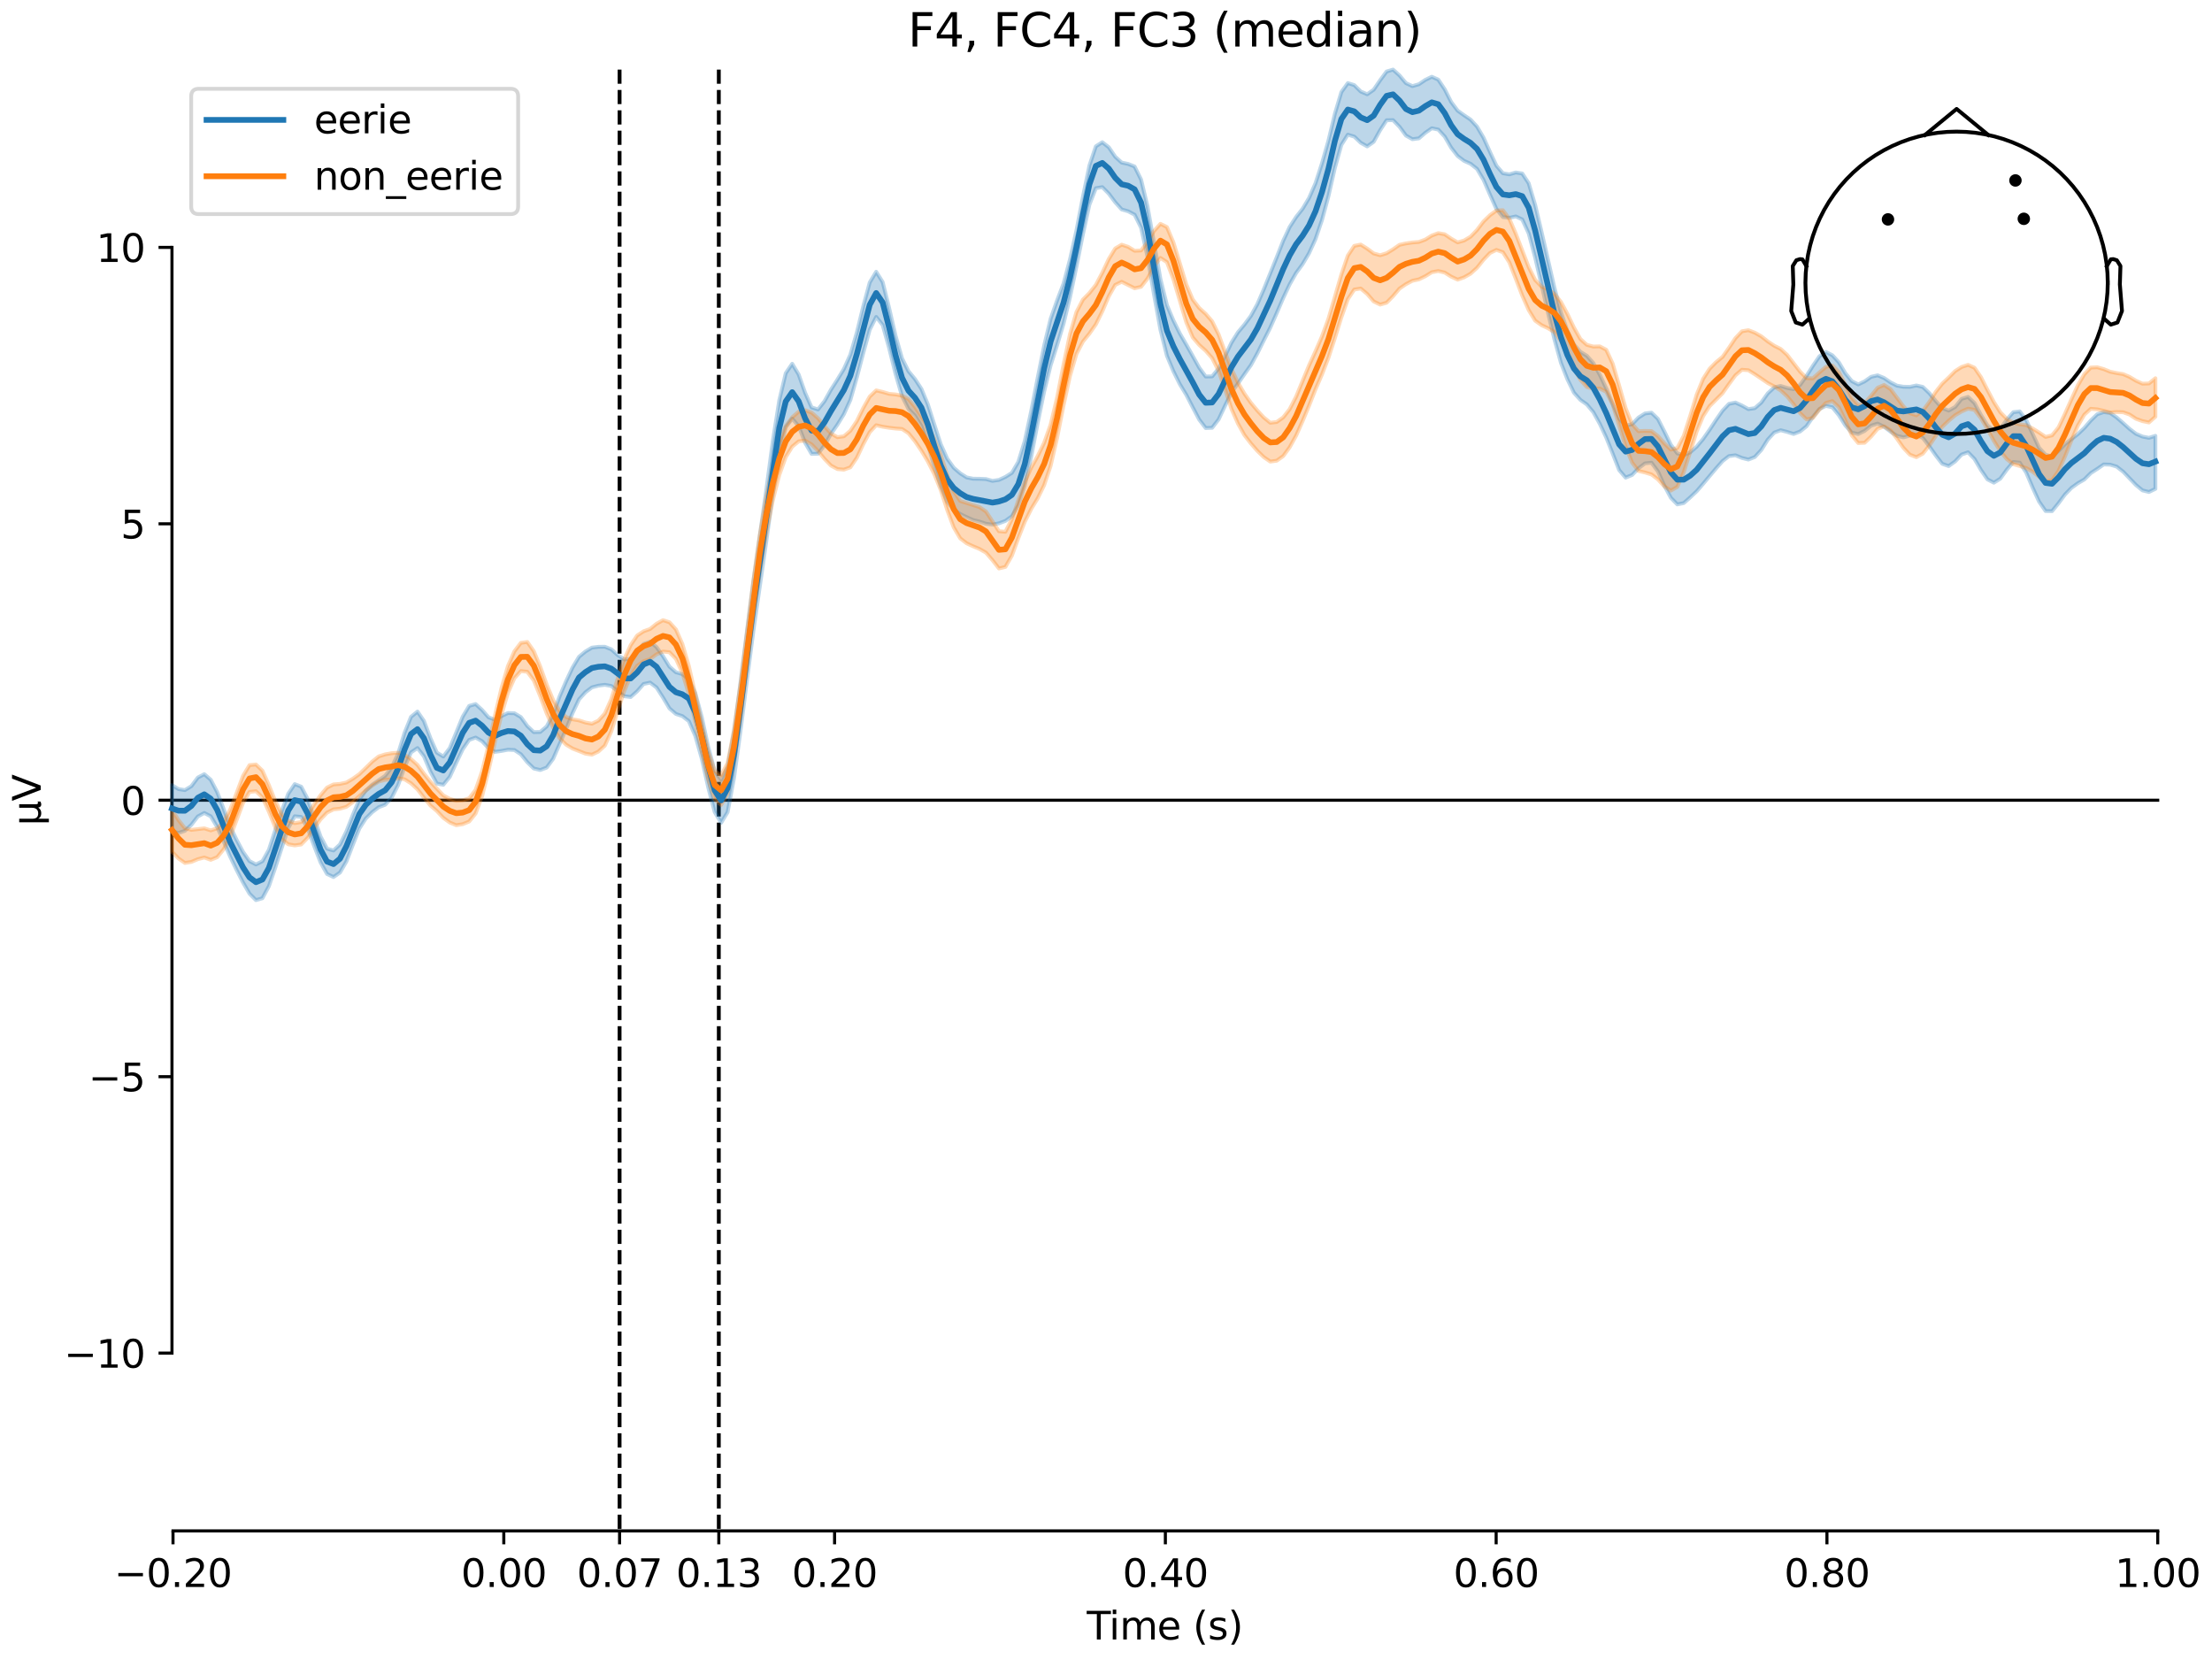 <?xml version="1.0" encoding="utf-8" standalone="no"?>
<!DOCTYPE svg PUBLIC "-//W3C//DTD SVG 1.1//EN"
  "http://www.w3.org/Graphics/SVG/1.1/DTD/svg11.dtd">
<svg xmlns:xlink="http://www.w3.org/1999/xlink" width="576pt" height="432pt" viewBox="0 0 576 432" xmlns="http://www.w3.org/2000/svg" version="1.1">
 <defs>
  <style type="text/css">*{stroke-linejoin: round; stroke-linecap: butt}</style>
 </defs>
 <g id="figure_1">
  <g id="patch_1">
   <path d="M 0 432 
L 576 432 
L 576 0 
L 0 0 
z
" style="fill: #ffffff"/>
  </g>
  <g id="axes_1">
   <g id="patch_2">
    <path d="M 44.783 398.644 
L 561.867 398.644 
L 561.867 18.118 
L 44.783 18.118 
L 44.783 398.644 
z
" style="fill: none; opacity: 0"/>
   </g>
   <g id="patch_3">
    <path d="M 44.783 352.345 
L 44.783 64.417 
" style="fill: none; stroke: #000000; stroke-width: 0.8; stroke-linejoin: miter; stroke-linecap: square"/>
   </g>
   <g id="LineCollection_1">
    <path d="M 161.336 18.118 
L 161.336 398.644 
" clip-path="url(#p8c2ef91e6e)" style="fill: none; stroke-dasharray: 3.7,1.6; stroke-dashoffset: 0; stroke: #000000"/>
    <path d="M 187.176 18.118 
L 187.176 398.644 
" clip-path="url(#p8c2ef91e6e)" style="fill: none; stroke-dasharray: 3.7,1.6; stroke-dashoffset: 0; stroke: #000000"/>
   </g>
   <g id="matplotlib.axis_1">
    <g id="xtick_1">
     <g id="line2d_1">
      <defs>
       <path id="m97c154688b" d="M 0 0 
L 0 3.5 
" style="stroke: #000000; stroke-width: 0.8"/>
      </defs>
      <g>
       <use xlink:href="#m97c154688b" x="45.052" y="398.644" style="stroke: #000000; stroke-width: 0.8"/>
      </g>
     </g>
     <g id="text_1">
      <!-- −0.20 -->
      <g transform="translate(29.73 413.242) scale(0.1 -0.1)">
       <defs>
        <path id="DejaVuSans-2212" d="M 678 2272 
L 4684 2272 
L 4684 1741 
L 678 1741 
L 678 2272 
z
" transform="scale(0.016)"/>
        <path id="DejaVuSans-30" d="M 2034 4250 
Q 1547 4250 1301 3770 
Q 1056 3291 1056 2328 
Q 1056 1369 1301 889 
Q 1547 409 2034 409 
Q 2525 409 2770 889 
Q 3016 1369 3016 2328 
Q 3016 3291 2770 3770 
Q 2525 4250 2034 4250 
z
M 2034 4750 
Q 2819 4750 3233 4129 
Q 3647 3509 3647 2328 
Q 3647 1150 3233 529 
Q 2819 -91 2034 -91 
Q 1250 -91 836 529 
Q 422 1150 422 2328 
Q 422 3509 836 4129 
Q 1250 4750 2034 4750 
z
" transform="scale(0.016)"/>
        <path id="DejaVuSans-2e" d="M 684 794 
L 1344 794 
L 1344 0 
L 684 0 
L 684 794 
z
" transform="scale(0.016)"/>
        <path id="DejaVuSans-32" d="M 1228 531 
L 3431 531 
L 3431 0 
L 469 0 
L 469 531 
Q 828 903 1448 1529 
Q 2069 2156 2228 2338 
Q 2531 2678 2651 2914 
Q 2772 3150 2772 3378 
Q 2772 3750 2511 3984 
Q 2250 4219 1831 4219 
Q 1534 4219 1204 4116 
Q 875 4013 500 3803 
L 500 4441 
Q 881 4594 1212 4672 
Q 1544 4750 1819 4750 
Q 2544 4750 2975 4387 
Q 3406 4025 3406 3419 
Q 3406 3131 3298 2873 
Q 3191 2616 2906 2266 
Q 2828 2175 2409 1742 
Q 1991 1309 1228 531 
z
" transform="scale(0.016)"/>
       </defs>
       <use xlink:href="#DejaVuSans-2212"/>
       <use xlink:href="#DejaVuSans-30" transform="translate(83.789 0)"/>
       <use xlink:href="#DejaVuSans-2e" transform="translate(147.412 0)"/>
       <use xlink:href="#DejaVuSans-32" transform="translate(179.199 0)"/>
       <use xlink:href="#DejaVuSans-30" transform="translate(242.822 0)"/>
      </g>
     </g>
    </g>
    <g id="xtick_2">
     <g id="line2d_2">
      <g>
       <use xlink:href="#m97c154688b" x="131.188" y="398.644" style="stroke: #000000; stroke-width: 0.8"/>
      </g>
     </g>
     <g id="text_2">
      <!-- 0.00 -->
      <g transform="translate(120.055 413.242) scale(0.1 -0.1)">
       <use xlink:href="#DejaVuSans-30"/>
       <use xlink:href="#DejaVuSans-2e" transform="translate(63.623 0)"/>
       <use xlink:href="#DejaVuSans-30" transform="translate(95.41 0)"/>
       <use xlink:href="#DejaVuSans-30" transform="translate(159.033 0)"/>
      </g>
     </g>
    </g>
    <g id="xtick_3">
     <g id="line2d_3">
      <g>
       <use xlink:href="#m97c154688b" x="161.336" y="398.644" style="stroke: #000000; stroke-width: 0.8"/>
      </g>
     </g>
     <g id="text_3">
      <!-- 0.07 -->
      <g transform="translate(150.203 413.242) scale(0.1 -0.1)">
       <defs>
        <path id="DejaVuSans-37" d="M 525 4666 
L 3525 4666 
L 3525 4397 
L 1831 0 
L 1172 0 
L 2766 4134 
L 525 4134 
L 525 4666 
z
" transform="scale(0.016)"/>
       </defs>
       <use xlink:href="#DejaVuSans-30"/>
       <use xlink:href="#DejaVuSans-2e" transform="translate(63.623 0)"/>
       <use xlink:href="#DejaVuSans-30" transform="translate(95.41 0)"/>
       <use xlink:href="#DejaVuSans-37" transform="translate(159.033 0)"/>
      </g>
     </g>
    </g>
    <g id="xtick_4">
     <g id="line2d_4">
      <g>
       <use xlink:href="#m97c154688b" x="187.176" y="398.644" style="stroke: #000000; stroke-width: 0.8"/>
      </g>
     </g>
     <g id="text_4">
      <!-- 0.13 -->
      <g transform="translate(176.043 413.242) scale(0.1 -0.1)">
       <defs>
        <path id="DejaVuSans-31" d="M 794 531 
L 1825 531 
L 1825 4091 
L 703 3866 
L 703 4441 
L 1819 4666 
L 2450 4666 
L 2450 531 
L 3481 531 
L 3481 0 
L 794 0 
L 794 531 
z
" transform="scale(0.016)"/>
        <path id="DejaVuSans-33" d="M 2597 2516 
Q 3050 2419 3304 2112 
Q 3559 1806 3559 1356 
Q 3559 666 3084 287 
Q 2609 -91 1734 -91 
Q 1441 -91 1130 -33 
Q 819 25 488 141 
L 488 750 
Q 750 597 1062 519 
Q 1375 441 1716 441 
Q 2309 441 2620 675 
Q 2931 909 2931 1356 
Q 2931 1769 2642 2001 
Q 2353 2234 1838 2234 
L 1294 2234 
L 1294 2753 
L 1863 2753 
Q 2328 2753 2575 2939 
Q 2822 3125 2822 3475 
Q 2822 3834 2567 4026 
Q 2313 4219 1838 4219 
Q 1578 4219 1281 4162 
Q 984 4106 628 3988 
L 628 4550 
Q 988 4650 1302 4700 
Q 1616 4750 1894 4750 
Q 2613 4750 3031 4423 
Q 3450 4097 3450 3541 
Q 3450 3153 3228 2886 
Q 3006 2619 2597 2516 
z
" transform="scale(0.016)"/>
       </defs>
       <use xlink:href="#DejaVuSans-30"/>
       <use xlink:href="#DejaVuSans-2e" transform="translate(63.623 0)"/>
       <use xlink:href="#DejaVuSans-31" transform="translate(95.41 0)"/>
       <use xlink:href="#DejaVuSans-33" transform="translate(159.033 0)"/>
      </g>
     </g>
    </g>
    <g id="xtick_5">
     <g id="line2d_5">
      <g>
       <use xlink:href="#m97c154688b" x="217.324" y="398.644" style="stroke: #000000; stroke-width: 0.8"/>
      </g>
     </g>
     <g id="text_5">
      <!-- 0.20 -->
      <g transform="translate(206.191 413.242) scale(0.1 -0.1)">
       <use xlink:href="#DejaVuSans-30"/>
       <use xlink:href="#DejaVuSans-2e" transform="translate(63.623 0)"/>
       <use xlink:href="#DejaVuSans-32" transform="translate(95.41 0)"/>
       <use xlink:href="#DejaVuSans-30" transform="translate(159.033 0)"/>
      </g>
     </g>
    </g>
    <g id="xtick_6">
     <g id="line2d_6">
      <g>
       <use xlink:href="#m97c154688b" x="303.46" y="398.644" style="stroke: #000000; stroke-width: 0.8"/>
      </g>
     </g>
     <g id="text_6">
      <!-- 0.40 -->
      <g transform="translate(292.327 413.242) scale(0.1 -0.1)">
       <defs>
        <path id="DejaVuSans-34" d="M 2419 4116 
L 825 1625 
L 2419 1625 
L 2419 4116 
z
M 2253 4666 
L 3047 4666 
L 3047 1625 
L 3713 1625 
L 3713 1100 
L 3047 1100 
L 3047 0 
L 2419 0 
L 2419 1100 
L 313 1100 
L 313 1709 
L 2253 4666 
z
" transform="scale(0.016)"/>
       </defs>
       <use xlink:href="#DejaVuSans-30"/>
       <use xlink:href="#DejaVuSans-2e" transform="translate(63.623 0)"/>
       <use xlink:href="#DejaVuSans-34" transform="translate(95.41 0)"/>
       <use xlink:href="#DejaVuSans-30" transform="translate(159.033 0)"/>
      </g>
     </g>
    </g>
    <g id="xtick_7">
     <g id="line2d_7">
      <g>
       <use xlink:href="#m97c154688b" x="389.595" y="398.644" style="stroke: #000000; stroke-width: 0.8"/>
      </g>
     </g>
     <g id="text_7">
      <!-- 0.60 -->
      <g transform="translate(378.463 413.242) scale(0.1 -0.1)">
       <defs>
        <path id="DejaVuSans-36" d="M 2113 2584 
Q 1688 2584 1439 2293 
Q 1191 2003 1191 1497 
Q 1191 994 1439 701 
Q 1688 409 2113 409 
Q 2538 409 2786 701 
Q 3034 994 3034 1497 
Q 3034 2003 2786 2293 
Q 2538 2584 2113 2584 
z
M 3366 4563 
L 3366 3988 
Q 3128 4100 2886 4159 
Q 2644 4219 2406 4219 
Q 1781 4219 1451 3797 
Q 1122 3375 1075 2522 
Q 1259 2794 1537 2939 
Q 1816 3084 2150 3084 
Q 2853 3084 3261 2657 
Q 3669 2231 3669 1497 
Q 3669 778 3244 343 
Q 2819 -91 2113 -91 
Q 1303 -91 875 529 
Q 447 1150 447 2328 
Q 447 3434 972 4092 
Q 1497 4750 2381 4750 
Q 2619 4750 2861 4703 
Q 3103 4656 3366 4563 
z
" transform="scale(0.016)"/>
       </defs>
       <use xlink:href="#DejaVuSans-30"/>
       <use xlink:href="#DejaVuSans-2e" transform="translate(63.623 0)"/>
       <use xlink:href="#DejaVuSans-36" transform="translate(95.41 0)"/>
       <use xlink:href="#DejaVuSans-30" transform="translate(159.033 0)"/>
      </g>
     </g>
    </g>
    <g id="xtick_8">
     <g id="line2d_8">
      <g>
       <use xlink:href="#m97c154688b" x="475.731" y="398.644" style="stroke: #000000; stroke-width: 0.8"/>
      </g>
     </g>
     <g id="text_8">
      <!-- 0.80 -->
      <g transform="translate(464.598 413.242) scale(0.1 -0.1)">
       <defs>
        <path id="DejaVuSans-38" d="M 2034 2216 
Q 1584 2216 1326 1975 
Q 1069 1734 1069 1313 
Q 1069 891 1326 650 
Q 1584 409 2034 409 
Q 2484 409 2743 651 
Q 3003 894 3003 1313 
Q 3003 1734 2745 1975 
Q 2488 2216 2034 2216 
z
M 1403 2484 
Q 997 2584 770 2862 
Q 544 3141 544 3541 
Q 544 4100 942 4425 
Q 1341 4750 2034 4750 
Q 2731 4750 3128 4425 
Q 3525 4100 3525 3541 
Q 3525 3141 3298 2862 
Q 3072 2584 2669 2484 
Q 3125 2378 3379 2068 
Q 3634 1759 3634 1313 
Q 3634 634 3220 271 
Q 2806 -91 2034 -91 
Q 1263 -91 848 271 
Q 434 634 434 1313 
Q 434 1759 690 2068 
Q 947 2378 1403 2484 
z
M 1172 3481 
Q 1172 3119 1398 2916 
Q 1625 2713 2034 2713 
Q 2441 2713 2670 2916 
Q 2900 3119 2900 3481 
Q 2900 3844 2670 4047 
Q 2441 4250 2034 4250 
Q 1625 4250 1398 4047 
Q 1172 3844 1172 3481 
z
" transform="scale(0.016)"/>
       </defs>
       <use xlink:href="#DejaVuSans-30"/>
       <use xlink:href="#DejaVuSans-2e" transform="translate(63.623 0)"/>
       <use xlink:href="#DejaVuSans-38" transform="translate(95.41 0)"/>
       <use xlink:href="#DejaVuSans-30" transform="translate(159.033 0)"/>
      </g>
     </g>
    </g>
    <g id="xtick_9">
     <g id="line2d_9">
      <g>
       <use xlink:href="#m97c154688b" x="561.867" y="398.644" style="stroke: #000000; stroke-width: 0.8"/>
      </g>
     </g>
     <g id="text_9">
      <!-- 1.00 -->
      <g transform="translate(550.734 413.242) scale(0.1 -0.1)">
       <use xlink:href="#DejaVuSans-31"/>
       <use xlink:href="#DejaVuSans-2e" transform="translate(63.623 0)"/>
       <use xlink:href="#DejaVuSans-30" transform="translate(95.41 0)"/>
       <use xlink:href="#DejaVuSans-30" transform="translate(159.033 0)"/>
      </g>
     </g>
    </g>
    <g id="text_10">
     <!-- Time (s) -->
     <g transform="translate(282.996 426.92) scale(0.1 -0.1)">
      <defs>
       <path id="DejaVuSans-54" d="M -19 4666 
L 3928 4666 
L 3928 4134 
L 2272 4134 
L 2272 0 
L 1638 0 
L 1638 4134 
L -19 4134 
L -19 4666 
z
" transform="scale(0.016)"/>
       <path id="DejaVuSans-69" d="M 603 3500 
L 1178 3500 
L 1178 0 
L 603 0 
L 603 3500 
z
M 603 4863 
L 1178 4863 
L 1178 4134 
L 603 4134 
L 603 4863 
z
" transform="scale(0.016)"/>
       <path id="DejaVuSans-6d" d="M 3328 2828 
Q 3544 3216 3844 3400 
Q 4144 3584 4550 3584 
Q 5097 3584 5394 3201 
Q 5691 2819 5691 2113 
L 5691 0 
L 5113 0 
L 5113 2094 
Q 5113 2597 4934 2840 
Q 4756 3084 4391 3084 
Q 3944 3084 3684 2787 
Q 3425 2491 3425 1978 
L 3425 0 
L 2847 0 
L 2847 2094 
Q 2847 2600 2669 2842 
Q 2491 3084 2119 3084 
Q 1678 3084 1418 2786 
Q 1159 2488 1159 1978 
L 1159 0 
L 581 0 
L 581 3500 
L 1159 3500 
L 1159 2956 
Q 1356 3278 1631 3431 
Q 1906 3584 2284 3584 
Q 2666 3584 2933 3390 
Q 3200 3197 3328 2828 
z
" transform="scale(0.016)"/>
       <path id="DejaVuSans-65" d="M 3597 1894 
L 3597 1613 
L 953 1613 
Q 991 1019 1311 708 
Q 1631 397 2203 397 
Q 2534 397 2845 478 
Q 3156 559 3463 722 
L 3463 178 
Q 3153 47 2828 -22 
Q 2503 -91 2169 -91 
Q 1331 -91 842 396 
Q 353 884 353 1716 
Q 353 2575 817 3079 
Q 1281 3584 2069 3584 
Q 2775 3584 3186 3129 
Q 3597 2675 3597 1894 
z
M 3022 2063 
Q 3016 2534 2758 2815 
Q 2500 3097 2075 3097 
Q 1594 3097 1305 2825 
Q 1016 2553 972 2059 
L 3022 2063 
z
" transform="scale(0.016)"/>
       <path id="DejaVuSans-20" transform="scale(0.016)"/>
       <path id="DejaVuSans-28" d="M 1984 4856 
Q 1566 4138 1362 3434 
Q 1159 2731 1159 2009 
Q 1159 1288 1364 580 
Q 1569 -128 1984 -844 
L 1484 -844 
Q 1016 -109 783 600 
Q 550 1309 550 2009 
Q 550 2706 781 3412 
Q 1013 4119 1484 4856 
L 1984 4856 
z
" transform="scale(0.016)"/>
       <path id="DejaVuSans-73" d="M 2834 3397 
L 2834 2853 
Q 2591 2978 2328 3040 
Q 2066 3103 1784 3103 
Q 1356 3103 1142 2972 
Q 928 2841 928 2578 
Q 928 2378 1081 2264 
Q 1234 2150 1697 2047 
L 1894 2003 
Q 2506 1872 2764 1633 
Q 3022 1394 3022 966 
Q 3022 478 2636 193 
Q 2250 -91 1575 -91 
Q 1294 -91 989 -36 
Q 684 19 347 128 
L 347 722 
Q 666 556 975 473 
Q 1284 391 1588 391 
Q 1994 391 2212 530 
Q 2431 669 2431 922 
Q 2431 1156 2273 1281 
Q 2116 1406 1581 1522 
L 1381 1569 
Q 847 1681 609 1914 
Q 372 2147 372 2553 
Q 372 3047 722 3315 
Q 1072 3584 1716 3584 
Q 2034 3584 2315 3537 
Q 2597 3491 2834 3397 
z
" transform="scale(0.016)"/>
       <path id="DejaVuSans-29" d="M 513 4856 
L 1013 4856 
Q 1481 4119 1714 3412 
Q 1947 2706 1947 2009 
Q 1947 1309 1714 600 
Q 1481 -109 1013 -844 
L 513 -844 
Q 928 -128 1133 580 
Q 1338 1288 1338 2009 
Q 1338 2731 1133 3434 
Q 928 4138 513 4856 
z
" transform="scale(0.016)"/>
      </defs>
      <use xlink:href="#DejaVuSans-54"/>
      <use xlink:href="#DejaVuSans-69" transform="translate(57.959 0)"/>
      <use xlink:href="#DejaVuSans-6d" transform="translate(85.742 0)"/>
      <use xlink:href="#DejaVuSans-65" transform="translate(183.154 0)"/>
      <use xlink:href="#DejaVuSans-20" transform="translate(244.678 0)"/>
      <use xlink:href="#DejaVuSans-28" transform="translate(276.465 0)"/>
      <use xlink:href="#DejaVuSans-73" transform="translate(315.479 0)"/>
      <use xlink:href="#DejaVuSans-29" transform="translate(367.578 0)"/>
     </g>
    </g>
   </g>
   <g id="matplotlib.axis_2">
    <g id="ytick_1">
     <g id="line2d_10">
      <defs>
       <path id="m86f3a7fa25" d="M 0 0 
L -3.5 0 
" style="stroke: #000000; stroke-width: 0.8"/>
      </defs>
      <g>
       <use xlink:href="#m86f3a7fa25" x="44.783" y="352.345" style="stroke: #000000; stroke-width: 0.8"/>
      </g>
     </g>
     <g id="text_11">
      <!-- −10 -->
      <g transform="translate(16.678 356.144) scale(0.1 -0.1)">
       <use xlink:href="#DejaVuSans-2212"/>
       <use xlink:href="#DejaVuSans-31" transform="translate(83.789 0)"/>
       <use xlink:href="#DejaVuSans-30" transform="translate(147.412 0)"/>
      </g>
     </g>
    </g>
    <g id="ytick_2">
     <g id="line2d_11">
      <g>
       <use xlink:href="#m86f3a7fa25" x="44.783" y="280.363" style="stroke: #000000; stroke-width: 0.8"/>
      </g>
     </g>
     <g id="text_12">
      <!-- −5 -->
      <g transform="translate(23.041 284.162) scale(0.1 -0.1)">
       <defs>
        <path id="DejaVuSans-35" d="M 691 4666 
L 3169 4666 
L 3169 4134 
L 1269 4134 
L 1269 2991 
Q 1406 3038 1543 3061 
Q 1681 3084 1819 3084 
Q 2600 3084 3056 2656 
Q 3513 2228 3513 1497 
Q 3513 744 3044 326 
Q 2575 -91 1722 -91 
Q 1428 -91 1123 -41 
Q 819 9 494 109 
L 494 744 
Q 775 591 1075 516 
Q 1375 441 1709 441 
Q 2250 441 2565 725 
Q 2881 1009 2881 1497 
Q 2881 1984 2565 2268 
Q 2250 2553 1709 2553 
Q 1456 2553 1204 2497 
Q 953 2441 691 2322 
L 691 4666 
z
" transform="scale(0.016)"/>
       </defs>
       <use xlink:href="#DejaVuSans-2212"/>
       <use xlink:href="#DejaVuSans-35" transform="translate(83.789 0)"/>
      </g>
     </g>
    </g>
    <g id="ytick_3">
     <g id="line2d_12">
      <g>
       <use xlink:href="#m86f3a7fa25" x="44.783" y="208.381" style="stroke: #000000; stroke-width: 0.8"/>
      </g>
     </g>
     <g id="text_13">
      <!-- 0 -->
      <g transform="translate(31.421 212.18) scale(0.1 -0.1)">
       <use xlink:href="#DejaVuSans-30"/>
      </g>
     </g>
    </g>
    <g id="ytick_4">
     <g id="line2d_13">
      <g>
       <use xlink:href="#m86f3a7fa25" x="44.783" y="136.399" style="stroke: #000000; stroke-width: 0.8"/>
      </g>
     </g>
     <g id="text_14">
      <!-- 5 -->
      <g transform="translate(31.421 140.198) scale(0.1 -0.1)">
       <use xlink:href="#DejaVuSans-35"/>
      </g>
     </g>
    </g>
    <g id="ytick_5">
     <g id="line2d_14">
      <g>
       <use xlink:href="#m86f3a7fa25" x="44.783" y="64.417" style="stroke: #000000; stroke-width: 0.8"/>
      </g>
     </g>
     <g id="text_15">
      <!-- 10 -->
      <g transform="translate(25.058 68.216) scale(0.1 -0.1)">
       <use xlink:href="#DejaVuSans-31"/>
       <use xlink:href="#DejaVuSans-30" transform="translate(63.623 0)"/>
      </g>
     </g>
    </g>
    <g id="text_16">
     <!-- µV -->
     <g transform="translate(10.599 214.982) rotate(-90) scale(0.1 -0.1)">
      <defs>
       <path id="DejaVuSans-b5" d="M 544 -1331 
L 544 3500 
L 1119 3500 
L 1119 1325 
Q 1119 872 1334 640 
Q 1550 409 1972 409 
Q 2434 409 2667 671 
Q 2900 934 2900 1459 
L 2900 3500 
L 3475 3500 
L 3475 806 
Q 3475 619 3529 530 
Q 3584 441 3700 441 
Q 3728 441 3778 458 
Q 3828 475 3916 513 
L 3916 50 
Q 3788 -22 3673 -56 
Q 3559 -91 3450 -91 
Q 3234 -91 3106 31 
Q 2978 153 2931 403 
Q 2775 156 2548 32 
Q 2322 -91 2016 -91 
Q 1697 -91 1473 31 
Q 1250 153 1119 397 
L 1119 -1331 
L 544 -1331 
z
" transform="scale(0.016)"/>
       <path id="DejaVuSans-56" d="M 1831 0 
L 50 4666 
L 709 4666 
L 2188 738 
L 3669 4666 
L 4325 4666 
L 2547 0 
L 1831 0 
z
" transform="scale(0.016)"/>
      </defs>
      <use xlink:href="#DejaVuSans-b5"/>
      <use xlink:href="#DejaVuSans-56" transform="translate(63.623 0)"/>
     </g>
    </g>
   </g>
   <g id="patch_4">
    <path d="M 45.052 398.644 
L 561.867 398.644 
" style="fill: none; stroke: #000000; stroke-width: 0.8; stroke-linejoin: miter; stroke-linecap: square"/>
   </g>
   <g id="patch_5">
    <path d="M 44.783 208.381 
L 561.867 208.381 
" style="fill: none; stroke: #000000; stroke-width: 0.8; stroke-linejoin: miter; stroke-linecap: square"/>
   </g>
   <g id="text_17">
    <!-- F4, FC4, FC3 (median) -->
    <g transform="translate(236.433 12.118) scale(0.12 -0.12)">
     <defs>
      <path id="DejaVuSans-46" d="M 628 4666 
L 3309 4666 
L 3309 4134 
L 1259 4134 
L 1259 2759 
L 3109 2759 
L 3109 2228 
L 1259 2228 
L 1259 0 
L 628 0 
L 628 4666 
z
" transform="scale(0.016)"/>
      <path id="DejaVuSans-2c" d="M 750 794 
L 1409 794 
L 1409 256 
L 897 -744 
L 494 -744 
L 750 256 
L 750 794 
z
" transform="scale(0.016)"/>
      <path id="DejaVuSans-43" d="M 4122 4306 
L 4122 3641 
Q 3803 3938 3442 4084 
Q 3081 4231 2675 4231 
Q 1875 4231 1450 3742 
Q 1025 3253 1025 2328 
Q 1025 1406 1450 917 
Q 1875 428 2675 428 
Q 3081 428 3442 575 
Q 3803 722 4122 1019 
L 4122 359 
Q 3791 134 3420 21 
Q 3050 -91 2638 -91 
Q 1578 -91 968 557 
Q 359 1206 359 2328 
Q 359 3453 968 4101 
Q 1578 4750 2638 4750 
Q 3056 4750 3426 4639 
Q 3797 4528 4122 4306 
z
" transform="scale(0.016)"/>
      <path id="DejaVuSans-64" d="M 2906 2969 
L 2906 4863 
L 3481 4863 
L 3481 0 
L 2906 0 
L 2906 525 
Q 2725 213 2448 61 
Q 2172 -91 1784 -91 
Q 1150 -91 751 415 
Q 353 922 353 1747 
Q 353 2572 751 3078 
Q 1150 3584 1784 3584 
Q 2172 3584 2448 3432 
Q 2725 3281 2906 2969 
z
M 947 1747 
Q 947 1113 1208 752 
Q 1469 391 1925 391 
Q 2381 391 2643 752 
Q 2906 1113 2906 1747 
Q 2906 2381 2643 2742 
Q 2381 3103 1925 3103 
Q 1469 3103 1208 2742 
Q 947 2381 947 1747 
z
" transform="scale(0.016)"/>
      <path id="DejaVuSans-61" d="M 2194 1759 
Q 1497 1759 1228 1600 
Q 959 1441 959 1056 
Q 959 750 1161 570 
Q 1363 391 1709 391 
Q 2188 391 2477 730 
Q 2766 1069 2766 1631 
L 2766 1759 
L 2194 1759 
z
M 3341 1997 
L 3341 0 
L 2766 0 
L 2766 531 
Q 2569 213 2275 61 
Q 1981 -91 1556 -91 
Q 1019 -91 701 211 
Q 384 513 384 1019 
Q 384 1609 779 1909 
Q 1175 2209 1959 2209 
L 2766 2209 
L 2766 2266 
Q 2766 2663 2505 2880 
Q 2244 3097 1772 3097 
Q 1472 3097 1187 3025 
Q 903 2953 641 2809 
L 641 3341 
Q 956 3463 1253 3523 
Q 1550 3584 1831 3584 
Q 2591 3584 2966 3190 
Q 3341 2797 3341 1997 
z
" transform="scale(0.016)"/>
      <path id="DejaVuSans-6e" d="M 3513 2113 
L 3513 0 
L 2938 0 
L 2938 2094 
Q 2938 2591 2744 2837 
Q 2550 3084 2163 3084 
Q 1697 3084 1428 2787 
Q 1159 2491 1159 1978 
L 1159 0 
L 581 0 
L 581 3500 
L 1159 3500 
L 1159 2956 
Q 1366 3272 1645 3428 
Q 1925 3584 2291 3584 
Q 2894 3584 3203 3211 
Q 3513 2838 3513 2113 
z
" transform="scale(0.016)"/>
     </defs>
     <use xlink:href="#DejaVuSans-46"/>
     <use xlink:href="#DejaVuSans-34" transform="translate(57.52 0)"/>
     <use xlink:href="#DejaVuSans-2c" transform="translate(121.143 0)"/>
     <use xlink:href="#DejaVuSans-20" transform="translate(152.93 0)"/>
     <use xlink:href="#DejaVuSans-46" transform="translate(184.717 0)"/>
     <use xlink:href="#DejaVuSans-43" transform="translate(242.236 0)"/>
     <use xlink:href="#DejaVuSans-34" transform="translate(312.061 0)"/>
     <use xlink:href="#DejaVuSans-2c" transform="translate(375.684 0)"/>
     <use xlink:href="#DejaVuSans-20" transform="translate(407.471 0)"/>
     <use xlink:href="#DejaVuSans-46" transform="translate(439.258 0)"/>
     <use xlink:href="#DejaVuSans-43" transform="translate(496.777 0)"/>
     <use xlink:href="#DejaVuSans-33" transform="translate(566.602 0)"/>
     <use xlink:href="#DejaVuSans-20" transform="translate(630.225 0)"/>
     <use xlink:href="#DejaVuSans-28" transform="translate(662.012 0)"/>
     <use xlink:href="#DejaVuSans-6d" transform="translate(701.025 0)"/>
     <use xlink:href="#DejaVuSans-65" transform="translate(798.438 0)"/>
     <use xlink:href="#DejaVuSans-64" transform="translate(859.961 0)"/>
     <use xlink:href="#DejaVuSans-69" transform="translate(923.438 0)"/>
     <use xlink:href="#DejaVuSans-61" transform="translate(951.221 0)"/>
     <use xlink:href="#DejaVuSans-6e" transform="translate(1012.5 0)"/>
     <use xlink:href="#DejaVuSans-29" transform="translate(1075.879 0)"/>
    </g>
   </g>
   <g id="legend_1">
    <g id="patch_6">
     <path d="M 51.783 55.753 
L 132.925 55.753 
Q 134.925 55.753 134.925 53.753 
L 134.925 25.118 
Q 134.925 23.118 132.925 23.118 
L 51.783 23.118 
Q 49.783 23.118 49.783 25.118 
L 49.783 53.753 
Q 49.783 55.753 51.783 55.753 
z
" style="fill: #ffffff; opacity: 0.8; stroke: #cccccc; stroke-linejoin: miter"/>
    </g>
    <g id="line2d_15">
     <path d="M 53.783 31.217 
L 63.783 31.217 
L 73.783 31.217 
" style="fill: none; stroke: #1f77b4; stroke-width: 1.5; stroke-linecap: square"/>
    </g>
    <g id="text_18">
     <!-- eerie -->
     <g transform="translate(81.783 34.717) scale(0.1 -0.1)">
      <defs>
       <path id="DejaVuSans-72" d="M 2631 2963 
Q 2534 3019 2420 3045 
Q 2306 3072 2169 3072 
Q 1681 3072 1420 2755 
Q 1159 2438 1159 1844 
L 1159 0 
L 581 0 
L 581 3500 
L 1159 3500 
L 1159 2956 
Q 1341 3275 1631 3429 
Q 1922 3584 2338 3584 
Q 2397 3584 2469 3576 
Q 2541 3569 2628 3553 
L 2631 2963 
z
" transform="scale(0.016)"/>
      </defs>
      <use xlink:href="#DejaVuSans-65"/>
      <use xlink:href="#DejaVuSans-65" transform="translate(61.523 0)"/>
      <use xlink:href="#DejaVuSans-72" transform="translate(123.047 0)"/>
      <use xlink:href="#DejaVuSans-69" transform="translate(164.16 0)"/>
      <use xlink:href="#DejaVuSans-65" transform="translate(191.943 0)"/>
     </g>
    </g>
    <g id="line2d_16">
     <path d="M 53.783 45.895 
L 63.783 45.895 
L 73.783 45.895 
" style="fill: none; stroke: #ff7f0e; stroke-width: 1.5; stroke-linecap: square"/>
    </g>
    <g id="text_19">
     <!-- non_eerie -->
     <g transform="translate(81.783 49.395) scale(0.1 -0.1)">
      <defs>
       <path id="DejaVuSans-6f" d="M 1959 3097 
Q 1497 3097 1228 2736 
Q 959 2375 959 1747 
Q 959 1119 1226 758 
Q 1494 397 1959 397 
Q 2419 397 2687 759 
Q 2956 1122 2956 1747 
Q 2956 2369 2687 2733 
Q 2419 3097 1959 3097 
z
M 1959 3584 
Q 2709 3584 3137 3096 
Q 3566 2609 3566 1747 
Q 3566 888 3137 398 
Q 2709 -91 1959 -91 
Q 1206 -91 779 398 
Q 353 888 353 1747 
Q 353 2609 779 3096 
Q 1206 3584 1959 3584 
z
" transform="scale(0.016)"/>
       <path id="DejaVuSans-5f" d="M 3263 -1063 
L 3263 -1509 
L -63 -1509 
L -63 -1063 
L 3263 -1063 
z
" transform="scale(0.016)"/>
      </defs>
      <use xlink:href="#DejaVuSans-6e"/>
      <use xlink:href="#DejaVuSans-6f" transform="translate(63.379 0)"/>
      <use xlink:href="#DejaVuSans-6e" transform="translate(124.561 0)"/>
      <use xlink:href="#DejaVuSans-5f" transform="translate(187.939 0)"/>
      <use xlink:href="#DejaVuSans-65" transform="translate(237.939 0)"/>
      <use xlink:href="#DejaVuSans-65" transform="translate(299.463 0)"/>
      <use xlink:href="#DejaVuSans-72" transform="translate(360.986 0)"/>
      <use xlink:href="#DejaVuSans-69" transform="translate(402.1 0)"/>
      <use xlink:href="#DejaVuSans-65" transform="translate(429.883 0)"/>
     </g>
    </g>
   </g>
   <g id="FillBetweenPolyCollection_1">
    <defs>
     <path id="mdbab357ade" d="M 44.783 -227.567 
L 44.783 -215.547 
L 46.465 -215.096 
L 48.148 -215.65 
L 49.83 -217.222 
L 51.512 -219.389 
L 53.195 -220.307 
L 54.877 -219.43 
L 56.559 -216.628 
L 58.242 -212.885 
L 59.924 -208.948 
L 61.606 -205.47 
L 63.289 -202.196 
L 64.971 -199.291 
L 66.653 -197.609 
L 68.336 -198.102 
L 70.018 -201.231 
L 71.7 -206.121 
L 73.383 -211.273 
L 75.065 -216.347 
L 76.748 -219.438 
L 78.43 -219.268 
L 80.112 -216.302 
L 81.795 -211.75 
L 83.477 -207.424 
L 85.159 -204.416 
L 86.842 -203.623 
L 88.524 -204.782 
L 90.206 -207.682 
L 91.889 -212.023 
L 93.571 -216.244 
L 95.253 -218.854 
L 96.936 -220.53 
L 98.618 -221.806 
L 100.3 -222.451 
L 101.983 -224.264 
L 103.665 -227.551 
L 105.347 -232.198 
L 107.03 -236.075 
L 108.712 -237.205 
L 110.394 -235.034 
L 112.077 -231.065 
L 113.759 -227.964 
L 115.441 -227.649 
L 117.124 -229.708 
L 118.806 -233.375 
L 120.488 -236.87 
L 122.171 -239.33 
L 123.853 -239.941 
L 125.535 -238.984 
L 127.218 -237.183 
L 128.9 -236.214 
L 130.582 -236.457 
L 132.265 -236.771 
L 133.947 -236.699 
L 135.629 -235.59 
L 137.312 -233.523 
L 138.994 -231.888 
L 140.676 -231.484 
L 142.359 -232.125 
L 144.041 -234.409 
L 145.723 -238.256 
L 147.406 -242.125 
L 149.088 -246.3 
L 150.77 -249.871 
L 152.453 -251.733 
L 154.135 -253.004 
L 155.817 -253.453 
L 157.5 -253.677 
L 159.182 -253.368 
L 160.864 -251.981 
L 162.547 -250.709 
L 164.229 -250.492 
L 165.912 -251.987 
L 167.594 -253.895 
L 169.276 -254.249 
L 170.959 -252.977 
L 172.641 -250.361 
L 174.323 -247.538 
L 176.006 -246.09 
L 177.688 -245.522 
L 179.37 -244.218 
L 181.053 -240.379 
L 182.735 -234.45 
L 184.417 -226.964 
L 186.1 -220.55 
L 187.782 -217.752 
L 189.464 -220.506 
L 191.147 -229.469 
L 192.829 -241.694 
L 194.511 -254.877 
L 196.194 -267.797 
L 197.876 -279.449 
L 199.558 -291.158 
L 201.241 -303.325 
L 202.923 -313.842 
L 204.605 -320.733 
L 206.288 -322.996 
L 207.97 -321.014 
L 209.652 -316.702 
L 211.335 -313.803 
L 213.017 -313.86 
L 214.699 -316.045 
L 216.382 -319.004 
L 218.064 -321.411 
L 219.746 -324.144 
L 221.429 -327.837 
L 223.111 -333.674 
L 224.793 -340.054 
L 226.476 -346.146 
L 228.158 -349.467 
L 229.84 -347.362 
L 231.523 -341.367 
L 233.205 -334.62 
L 234.887 -328.839 
L 236.57 -325.48 
L 238.252 -323.739 
L 239.934 -321.034 
L 241.617 -316.279 
L 243.299 -310.399 
L 244.981 -305.295 
L 246.664 -301.325 
L 248.346 -299.288 
L 250.028 -298.159 
L 251.711 -297.333 
L 253.393 -296.59 
L 255.076 -296.173 
L 256.758 -295.614 
L 258.44 -295.394 
L 260.123 -295.727 
L 261.805 -296.354 
L 263.487 -297.568 
L 265.17 -300.366 
L 266.852 -305.549 
L 268.534 -313.125 
L 270.217 -321.873 
L 271.899 -330.043 
L 273.581 -336.854 
L 275.264 -342.121 
L 276.946 -347.7 
L 278.628 -354.604 
L 280.311 -362.597 
L 281.993 -370.984 
L 283.675 -378.682 
L 285.358 -382.986 
L 287.04 -383.265 
L 288.722 -381.569 
L 290.405 -379.33 
L 292.087 -377.456 
L 293.769 -376.984 
L 295.452 -376.09 
L 297.134 -372.705 
L 298.816 -365.082 
L 300.499 -355.319 
L 302.181 -346.106 
L 303.863 -339.351 
L 305.546 -335.337 
L 307.228 -331.951 
L 308.91 -329.173 
L 310.593 -325.92 
L 312.275 -322.724 
L 313.957 -320.539 
L 315.64 -320.605 
L 317.322 -322.783 
L 319.004 -326.341 
L 320.687 -329.843 
L 322.369 -332.135 
L 324.051 -334.563 
L 325.734 -336.923 
L 327.416 -339.99 
L 329.098 -343.37 
L 330.781 -346.693 
L 332.463 -350.48 
L 334.145 -354.39 
L 335.828 -357.956 
L 337.51 -360.919 
L 339.192 -363.208 
L 340.875 -366.056 
L 342.557 -369.732 
L 344.239 -374.679 
L 345.922 -380.899 
L 347.604 -388.289 
L 349.287 -394.254 
L 350.969 -396.924 
L 352.651 -396.425 
L 354.334 -394.815 
L 356.016 -393.879 
L 357.698 -395.068 
L 359.381 -398.094 
L 361.063 -400.683 
L 362.745 -400.719 
L 364.428 -398.982 
L 366.11 -396.701 
L 367.792 -395.753 
L 369.475 -395.969 
L 371.157 -397.422 
L 372.839 -398.598 
L 374.522 -398.257 
L 376.204 -396.428 
L 377.886 -393.532 
L 379.569 -391.363 
L 381.251 -390.105 
L 382.933 -389.353 
L 384.616 -388.013 
L 386.298 -385.186 
L 387.98 -381.325 
L 389.663 -377.563 
L 391.345 -375.477 
L 393.027 -375.272 
L 394.71 -375.641 
L 396.392 -374.849 
L 398.074 -371.192 
L 399.757 -364.915 
L 401.439 -357.711 
L 403.121 -350.405 
L 404.804 -343.508 
L 406.486 -337.45 
L 408.168 -333.19 
L 409.851 -329.737 
L 411.533 -327.864 
L 413.215 -326.683 
L 414.898 -324.668 
L 416.58 -321.642 
L 418.262 -318.06 
L 419.945 -313.879 
L 421.627 -309.586 
L 423.309 -307.624 
L 424.992 -308.311 
L 426.674 -310.068 
L 428.356 -311.334 
L 430.039 -311.513 
L 431.721 -309.243 
L 433.403 -305.515 
L 435.086 -302.382 
L 436.768 -300.658 
L 438.451 -301.002 
L 440.133 -302.492 
L 441.815 -304.076 
L 443.498 -306.026 
L 445.18 -308.036 
L 446.862 -310.032 
L 448.545 -311.931 
L 450.227 -313.237 
L 451.909 -313.44 
L 453.592 -312.753 
L 455.274 -312.334 
L 456.956 -312.992 
L 458.639 -314.824 
L 460.321 -317.509 
L 462.003 -319.354 
L 463.686 -319.97 
L 465.368 -319.529 
L 467.05 -318.998 
L 468.733 -319.637 
L 470.415 -321.004 
L 472.097 -323.446 
L 473.78 -325.501 
L 475.462 -326.302 
L 477.144 -325.948 
L 478.827 -323.885 
L 480.509 -321.247 
L 482.191 -319.345 
L 483.874 -318.979 
L 485.556 -319.806 
L 487.238 -321.159 
L 488.921 -321.698 
L 490.603 -320.877 
L 492.285 -319.605 
L 493.968 -318.526 
L 495.65 -318.111 
L 497.332 -318.553 
L 499.015 -318.759 
L 500.697 -317.97 
L 502.379 -315.792 
L 504.062 -313.409 
L 505.744 -311.228 
L 507.426 -310.64 
L 509.109 -311.84 
L 510.791 -313.627 
L 512.473 -314.224 
L 514.156 -312.486 
L 515.838 -309.624 
L 517.52 -307.179 
L 519.203 -306.307 
L 520.885 -307.366 
L 522.567 -309.696 
L 524.25 -311.697 
L 525.932 -311.531 
L 527.615 -308.943 
L 529.297 -305.008 
L 530.979 -301.358 
L 532.662 -298.929 
L 534.344 -298.893 
L 536.026 -300.945 
L 537.709 -303.214 
L 539.391 -304.948 
L 541.073 -306.165 
L 542.756 -307.145 
L 544.438 -308.807 
L 546.12 -309.896 
L 547.803 -311.062 
L 549.485 -311.001 
L 551.167 -310.497 
L 552.85 -309.187 
L 554.532 -307.441 
L 556.214 -305.689 
L 557.897 -304.303 
L 559.579 -303.887 
L 561.261 -304.705 
L 561.261 -318.51 
L 561.261 -318.51 
L 559.579 -317.988 
L 557.897 -318.324 
L 556.214 -319.038 
L 554.532 -320.323 
L 552.85 -321.84 
L 551.167 -323.308 
L 549.485 -324.469 
L 547.803 -324.698 
L 546.12 -324.133 
L 544.438 -322.511 
L 542.756 -320.569 
L 541.073 -318.957 
L 539.391 -317.641 
L 537.709 -316.33 
L 536.026 -314.577 
L 534.344 -313.139 
L 532.662 -313.582 
L 530.979 -315.404 
L 529.297 -319.018 
L 527.615 -322.652 
L 525.932 -324.872 
L 524.25 -324.665 
L 522.567 -322.728 
L 520.885 -320.388 
L 519.203 -319.884 
L 517.52 -321.234 
L 515.838 -323.95 
L 514.156 -327.056 
L 512.473 -328.648 
L 510.791 -328.129 
L 509.109 -326.021 
L 507.426 -325.092 
L 505.744 -325.735 
L 504.062 -327.579 
L 502.379 -329.63 
L 500.697 -331.246 
L 499.015 -331.624 
L 497.332 -331.265 
L 495.65 -331.293 
L 493.968 -331.577 
L 492.285 -332.437 
L 490.603 -333.579 
L 488.921 -334.263 
L 487.238 -333.88 
L 485.556 -332.701 
L 483.874 -331.897 
L 482.191 -332.767 
L 480.509 -334.832 
L 478.827 -337.661 
L 477.144 -339.491 
L 475.462 -340.366 
L 473.78 -339.227 
L 472.097 -336.772 
L 470.415 -334.113 
L 468.733 -331.778 
L 467.05 -330.664 
L 465.368 -330.98 
L 463.686 -331.502 
L 462.003 -331.125 
L 460.321 -329.559 
L 458.639 -327.187 
L 456.956 -325.718 
L 455.274 -325.47 
L 453.592 -326.405 
L 451.909 -327.176 
L 450.227 -326.842 
L 448.545 -325.067 
L 446.862 -322.667 
L 445.18 -320.106 
L 443.498 -317.714 
L 441.815 -315.701 
L 440.133 -314.22 
L 438.451 -313.486 
L 436.768 -313.949 
L 435.086 -316.176 
L 433.403 -319.643 
L 431.721 -322.925 
L 430.039 -324.539 
L 428.356 -324.336 
L 426.674 -323.276 
L 424.992 -321.547 
L 423.309 -321.149 
L 421.627 -323.001 
L 419.945 -326.835 
L 418.262 -330.859 
L 416.58 -334.435 
L 414.898 -337.475 
L 413.215 -339.362 
L 411.533 -340.385 
L 409.851 -342.308 
L 408.168 -345.775 
L 406.486 -350.649 
L 404.804 -356.92 
L 403.121 -364.24 
L 401.439 -371.523 
L 399.757 -378.612 
L 398.074 -384.265 
L 396.392 -386.824 
L 394.71 -387.088 
L 393.027 -386.6 
L 391.345 -386.893 
L 389.663 -388.861 
L 387.98 -392.448 
L 386.298 -396.175 
L 384.616 -399.029 
L 382.933 -400.859 
L 381.251 -401.988 
L 379.569 -403.189 
L 377.886 -405.439 
L 376.204 -408.75 
L 374.522 -411.27 
L 372.839 -412.013 
L 371.157 -411.208 
L 369.475 -410.067 
L 367.792 -409.576 
L 366.11 -410.355 
L 364.428 -412.355 
L 362.745 -413.882 
L 361.063 -413.377 
L 359.381 -411.101 
L 357.698 -408.636 
L 356.016 -407.454 
L 354.334 -408.176 
L 352.651 -409.84 
L 350.969 -410.365 
L 349.287 -408.024 
L 347.604 -402.389 
L 345.922 -395.388 
L 344.239 -389.48 
L 342.557 -384.298 
L 340.875 -380.447 
L 339.192 -377.641 
L 337.51 -375.5 
L 335.828 -372.906 
L 334.145 -369.316 
L 332.463 -365.032 
L 330.781 -360.857 
L 329.098 -356.684 
L 327.416 -352.819 
L 325.734 -349.757 
L 324.051 -347.49 
L 322.369 -345.48 
L 320.687 -342.816 
L 319.004 -339.309 
L 317.322 -336.044 
L 315.64 -333.991 
L 313.957 -333.963 
L 312.275 -336.258 
L 310.593 -339.288 
L 308.91 -342.268 
L 307.228 -345.164 
L 305.546 -348.578 
L 303.863 -352.557 
L 302.181 -359.346 
L 300.499 -368.789 
L 298.816 -378.207 
L 297.134 -385.252 
L 295.452 -388.641 
L 293.769 -389.31 
L 292.087 -389.667 
L 290.405 -391.188 
L 288.722 -393.656 
L 287.04 -394.97 
L 285.358 -393.902 
L 283.675 -388.879 
L 281.993 -380.777 
L 280.311 -372.034 
L 278.628 -364.485 
L 276.946 -358.16 
L 275.264 -353.757 
L 273.581 -348.979 
L 271.899 -342.031 
L 270.217 -333.667 
L 268.534 -325.028 
L 266.852 -317.182 
L 265.17 -311.744 
L 263.487 -308.859 
L 261.805 -307.813 
L 260.123 -307.035 
L 258.44 -306.783 
L 256.758 -307.252 
L 255.076 -307.326 
L 253.393 -307.346 
L 251.711 -307.687 
L 250.028 -308.76 
L 248.346 -310.209 
L 246.664 -312.569 
L 244.981 -316.301 
L 243.299 -321.433 
L 241.617 -326.691 
L 239.934 -330.734 
L 238.252 -333.306 
L 236.57 -335.336 
L 234.887 -338.701 
L 233.205 -344.567 
L 231.523 -351.819 
L 229.84 -358.551 
L 228.158 -361.235 
L 226.476 -358.457 
L 224.793 -352.233 
L 223.111 -345.383 
L 221.429 -339.646 
L 219.746 -335.926 
L 218.064 -333.164 
L 216.382 -330.535 
L 214.699 -327.528 
L 213.017 -325.389 
L 211.335 -325.917 
L 209.652 -329.724 
L 207.97 -334.487 
L 206.288 -337.274 
L 204.605 -334.823 
L 202.923 -327.781 
L 201.241 -317.159 
L 199.558 -304.576 
L 197.876 -292.715 
L 196.194 -280.787 
L 194.511 -267.755 
L 192.829 -254.306 
L 191.147 -241.749 
L 189.464 -232.396 
L 187.782 -228.936 
L 186.1 -231.296 
L 184.417 -237.534 
L 182.735 -245.301 
L 181.053 -251.525 
L 179.37 -255.13 
L 177.688 -256.461 
L 176.006 -256.945 
L 174.323 -258.417 
L 172.641 -261.145 
L 170.959 -263.501 
L 169.276 -264.919 
L 167.594 -264.329 
L 165.912 -262.195 
L 164.229 -260.438 
L 162.547 -260.295 
L 160.864 -261.427 
L 159.182 -262.921 
L 157.5 -263.588 
L 155.817 -263.565 
L 154.135 -263.361 
L 152.453 -262.359 
L 150.77 -260.971 
L 149.088 -258.176 
L 147.406 -254.597 
L 145.723 -250.681 
L 144.041 -246.017 
L 142.359 -242.842 
L 140.676 -241.403 
L 138.994 -241.363 
L 137.312 -242.955 
L 135.629 -245.271 
L 133.947 -246.273 
L 132.265 -246.323 
L 130.582 -245.538 
L 128.9 -244.584 
L 127.218 -245.204 
L 125.535 -247.123 
L 123.853 -248.664 
L 122.171 -248.187 
L 120.488 -245.382 
L 118.806 -241.257 
L 117.124 -237.209 
L 115.441 -235.003 
L 113.759 -236.023 
L 112.077 -239.809 
L 110.394 -244.262 
L 108.712 -246.709 
L 107.03 -245.336 
L 105.347 -241.177 
L 103.665 -235.751 
L 101.983 -232.167 
L 100.3 -229.994 
L 98.618 -228.823 
L 96.936 -227.678 
L 95.253 -226.145 
L 93.571 -223.821 
L 91.889 -219.811 
L 90.206 -215.511 
L 88.524 -212.104 
L 86.842 -210.536 
L 85.159 -211.007 
L 83.477 -214.168 
L 81.795 -218.966 
L 80.112 -223.972 
L 78.43 -227.158 
L 76.748 -227.815 
L 75.065 -225.321 
L 73.383 -220.847 
L 71.7 -215.899 
L 70.018 -210.736 
L 68.336 -207.742 
L 66.653 -206.896 
L 64.971 -207.771 
L 63.289 -210.171 
L 61.606 -213.329 
L 59.924 -216.79 
L 58.242 -221.343 
L 56.559 -225.743 
L 54.877 -228.964 
L 53.195 -230.406 
L 51.512 -229.53 
L 49.83 -227.283 
L 48.148 -226.257 
L 46.465 -226.54 
L 44.783 -227.567 
z
" style="stroke: #1f77b4; stroke-opacity: 0.3"/>
    </defs>
    <g>
     <use xlink:href="#mdbab357ade" x="0" y="432" style="fill: #1f77b4; fill-opacity: 0.3; stroke: #1f77b4; stroke-opacity: 0.3"/>
    </g>
   </g>
   <g id="FillBetweenPolyCollection_2">
    <defs>
     <path id="me76c89f1a6" d="M 44.783 -221.109 
L 44.783 -210.235 
L 46.465 -208.47 
L 48.148 -207.289 
L 49.83 -207.559 
L 51.512 -208.272 
L 53.195 -208.705 
L 54.877 -208.107 
L 56.559 -208.786 
L 58.242 -210.858 
L 59.924 -213.992 
L 61.606 -218.445 
L 63.289 -222.923 
L 64.971 -225.783 
L 66.653 -225.961 
L 68.336 -224.365 
L 70.018 -220.626 
L 71.7 -216.516 
L 73.383 -213.464 
L 75.065 -212.15 
L 76.748 -211.862 
L 78.43 -212.099 
L 80.112 -213.827 
L 81.795 -216.274 
L 83.477 -218.65 
L 85.159 -220.393 
L 86.842 -221.241 
L 88.524 -221.416 
L 90.206 -221.905 
L 91.889 -223.138 
L 93.571 -224.707 
L 95.253 -226.135 
L 96.936 -227.424 
L 98.618 -228.491 
L 100.3 -228.929 
L 101.983 -229.026 
L 103.665 -229.32 
L 105.347 -229.072 
L 107.03 -228.02 
L 108.712 -226.455 
L 110.394 -224.301 
L 112.077 -222.25 
L 113.759 -220.815 
L 115.441 -219.037 
L 117.124 -217.815 
L 118.806 -217.116 
L 120.488 -217.386 
L 122.171 -218.078 
L 123.853 -220.179 
L 125.535 -224.668 
L 127.218 -231.343 
L 128.9 -238.835 
L 130.582 -245.908 
L 132.265 -251.579 
L 133.947 -255.377 
L 135.629 -257.257 
L 137.312 -257.071 
L 138.994 -254.812 
L 140.676 -250.698 
L 142.359 -246.219 
L 144.041 -242.503 
L 145.723 -239.756 
L 147.406 -238.094 
L 149.088 -237.079 
L 150.77 -236.426 
L 152.453 -235.756 
L 154.135 -235.487 
L 155.817 -236.294 
L 157.5 -237.843 
L 159.182 -241.545 
L 160.864 -246.953 
L 162.547 -252.02 
L 164.229 -256.024 
L 165.912 -258.617 
L 167.594 -259.815 
L 169.276 -260.358 
L 170.959 -261.616 
L 172.641 -262.332 
L 174.323 -262.156 
L 176.006 -260.437 
L 177.688 -256.797 
L 179.37 -251.219 
L 181.053 -243.931 
L 182.735 -236.242 
L 184.417 -228.937 
L 186.1 -223.844 
L 187.782 -222.393 
L 189.464 -225.277 
L 191.147 -233.634 
L 192.829 -244.99 
L 194.511 -258.125 
L 196.194 -271.768 
L 197.876 -283.364 
L 199.558 -293.416 
L 201.241 -301.705 
L 202.923 -308.304 
L 204.605 -312.97 
L 206.288 -315.684 
L 207.97 -317.078 
L 209.652 -317.27 
L 211.335 -316.284 
L 213.017 -314.557 
L 214.699 -312.498 
L 216.382 -310.765 
L 218.064 -309.856 
L 219.746 -309.706 
L 221.429 -310.311 
L 223.111 -312.781 
L 224.793 -316.334 
L 226.476 -319.472 
L 228.158 -321.273 
L 229.84 -320.878 
L 231.523 -320.611 
L 233.205 -320.413 
L 234.887 -320.295 
L 236.57 -319.19 
L 238.252 -317.107 
L 239.934 -314.63 
L 241.617 -311.836 
L 243.299 -308.507 
L 244.981 -304.353 
L 246.664 -299.17 
L 248.346 -294.671 
L 250.028 -291.831 
L 251.711 -290.524 
L 253.393 -289.746 
L 255.076 -289.044 
L 256.758 -288.076 
L 258.44 -286.128 
L 260.123 -283.974 
L 261.805 -284.378 
L 263.487 -287.299 
L 265.17 -291.873 
L 266.852 -296.117 
L 268.534 -299.475 
L 270.217 -302.238 
L 271.899 -305.676 
L 273.581 -310.693 
L 275.264 -317.961 
L 276.946 -326.449 
L 278.628 -334.131 
L 280.311 -339.841 
L 281.993 -343.052 
L 283.675 -345.12 
L 285.358 -347.531 
L 287.04 -350.918 
L 288.722 -354.847 
L 290.405 -357.807 
L 292.087 -358.619 
L 293.769 -357.781 
L 295.452 -356.936 
L 297.134 -357.314 
L 298.816 -359.471 
L 300.499 -362.657 
L 302.181 -364.837 
L 303.863 -363.734 
L 305.546 -359.304 
L 307.228 -353.677 
L 308.91 -348.065 
L 310.593 -344.14 
L 312.275 -342.174 
L 313.957 -340.659 
L 315.64 -338.746 
L 317.322 -335.396 
L 319.004 -330.619 
L 320.687 -325.49 
L 322.369 -321.695 
L 324.051 -318.685 
L 325.734 -316.526 
L 327.416 -314.589 
L 329.098 -312.955 
L 330.781 -311.805 
L 332.463 -312.037 
L 334.145 -313.234 
L 335.828 -315.534 
L 337.51 -318.569 
L 339.192 -322.342 
L 340.875 -326.358 
L 342.557 -330.625 
L 344.239 -334.493 
L 345.922 -338.841 
L 347.604 -343.973 
L 349.287 -349.367 
L 350.969 -354.085 
L 352.651 -356.603 
L 354.334 -356.867 
L 356.016 -355.458 
L 357.698 -353.51 
L 359.381 -352.686 
L 361.063 -353.172 
L 362.745 -354.874 
L 364.428 -356.855 
L 366.11 -358.009 
L 367.792 -358.894 
L 369.475 -359.252 
L 371.157 -360.069 
L 372.839 -361.112 
L 374.522 -361.417 
L 376.204 -361.023 
L 377.886 -359.962 
L 379.569 -359.181 
L 381.251 -359.779 
L 382.933 -360.734 
L 384.616 -362.263 
L 386.298 -364.355 
L 387.98 -366.113 
L 389.663 -366.927 
L 391.345 -366.324 
L 393.027 -363.679 
L 394.71 -359.407 
L 396.392 -355.031 
L 398.074 -351.247 
L 399.757 -348.504 
L 401.439 -347.312 
L 403.121 -346.526 
L 404.804 -345.504 
L 406.486 -343.148 
L 408.168 -339.768 
L 409.851 -336.121 
L 411.533 -333.101 
L 413.215 -331.209 
L 414.898 -330.746 
L 416.58 -330.842 
L 418.262 -329.982 
L 419.945 -326.637 
L 421.627 -321.218 
L 423.309 -315.691 
L 424.992 -311.554 
L 426.674 -309.36 
L 428.356 -308.968 
L 430.039 -308.455 
L 431.721 -307.177 
L 433.403 -305.335 
L 435.086 -304.251 
L 436.768 -305.216 
L 438.451 -309.077 
L 440.133 -314.331 
L 441.815 -319.661 
L 443.498 -323.641 
L 445.18 -326.252 
L 446.862 -327.94 
L 448.545 -329.615 
L 450.227 -331.998 
L 451.909 -334.272 
L 453.592 -335.715 
L 455.274 -335.595 
L 456.956 -334.545 
L 458.639 -333.411 
L 460.321 -332.26 
L 462.003 -331.374 
L 463.686 -330.322 
L 465.368 -328.766 
L 467.05 -326.744 
L 468.733 -324.437 
L 470.415 -322.794 
L 472.097 -323.181 
L 473.78 -325.342 
L 475.462 -327.07 
L 477.144 -327.553 
L 478.827 -325.962 
L 480.509 -322.513 
L 482.191 -318.65 
L 483.874 -316.636 
L 485.556 -316.707 
L 487.238 -318.326 
L 488.921 -320.338 
L 490.603 -320.962 
L 492.285 -319.943 
L 493.968 -317.767 
L 495.65 -315.374 
L 497.332 -313.603 
L 499.015 -312.954 
L 500.697 -313.862 
L 502.379 -315.965 
L 504.062 -318.44 
L 505.744 -320.834 
L 507.426 -322.431 
L 509.109 -323.865 
L 510.791 -324.854 
L 512.473 -325.589 
L 514.156 -325.266 
L 515.838 -323.09 
L 517.52 -320.245 
L 519.203 -317.185 
L 520.885 -314.517 
L 522.567 -312.45 
L 524.25 -311.129 
L 525.932 -310.649 
L 527.615 -310.127 
L 529.297 -309.173 
L 530.979 -307.837 
L 532.662 -306.575 
L 534.344 -306.962 
L 536.026 -309.354 
L 537.709 -313.11 
L 539.391 -317.309 
L 541.073 -321.199 
L 542.756 -324.021 
L 544.438 -325.549 
L 546.12 -325.4 
L 547.803 -325.032 
L 549.485 -324.583 
L 551.167 -324.708 
L 552.85 -324.655 
L 554.532 -324.057 
L 556.214 -322.946 
L 557.897 -322.339 
L 559.579 -321.993 
L 561.261 -323.488 
L 561.261 -333.506 
L 561.261 -333.506 
L 559.579 -332.153 
L 557.897 -332.095 
L 556.214 -332.854 
L 554.532 -333.856 
L 552.85 -334.586 
L 551.167 -334.858 
L 549.485 -335.208 
L 547.803 -335.891 
L 546.12 -336.36 
L 544.438 -336.288 
L 542.756 -334.55 
L 541.073 -331.676 
L 539.391 -328.018 
L 537.709 -324.248 
L 536.026 -320.695 
L 534.344 -318.629 
L 532.662 -318.237 
L 530.979 -319.371 
L 529.297 -320.417 
L 527.615 -321.289 
L 525.932 -321.5 
L 524.25 -321.938 
L 522.567 -322.923 
L 520.885 -324.645 
L 519.203 -327.303 
L 517.52 -330.48 
L 515.838 -333.776 
L 514.156 -336.244 
L 512.473 -336.991 
L 510.791 -336.44 
L 509.109 -335.368 
L 507.426 -333.679 
L 505.744 -332.085 
L 504.062 -329.953 
L 502.379 -327.31 
L 500.697 -325.065 
L 499.015 -323.855 
L 497.332 -324.414 
L 495.65 -326.184 
L 493.968 -328.436 
L 492.285 -330.68 
L 490.603 -331.752 
L 488.921 -331.029 
L 487.238 -328.953 
L 485.556 -327.023 
L 483.874 -326.59 
L 482.191 -328.474 
L 480.509 -331.882 
L 478.827 -335.138 
L 477.144 -336.841 
L 475.462 -336.456 
L 473.78 -335.031 
L 472.097 -333.485 
L 470.415 -333.532 
L 468.733 -335.237 
L 467.05 -337.418 
L 465.368 -339.588 
L 463.686 -341.131 
L 462.003 -341.975 
L 460.321 -343.102 
L 458.639 -344.425 
L 456.956 -345.372 
L 455.274 -346.018 
L 453.592 -345.733 
L 451.909 -343.952 
L 450.227 -341.443 
L 448.545 -339.067 
L 446.862 -337.691 
L 445.18 -335.981 
L 443.498 -333.36 
L 441.815 -329.25 
L 440.133 -323.724 
L 438.451 -318.539 
L 436.768 -315.339 
L 435.086 -314.923 
L 433.403 -316.544 
L 431.721 -318.463 
L 430.039 -319.756 
L 428.356 -319.798 
L 426.674 -319.718 
L 424.992 -321.598 
L 423.309 -325.72 
L 421.627 -331.592 
L 419.945 -337.295 
L 418.262 -340.922 
L 416.58 -341.805 
L 414.898 -341.758 
L 413.215 -342.205 
L 411.533 -343.717 
L 409.851 -346.706 
L 408.168 -350.225 
L 406.486 -353.341 
L 404.804 -355.468 
L 403.121 -356.627 
L 401.439 -357.352 
L 399.757 -359.1 
L 398.074 -362.429 
L 396.392 -366.788 
L 394.71 -371.138 
L 393.027 -375.036 
L 391.345 -377.261 
L 389.663 -377.187 
L 387.98 -375.963 
L 386.298 -374.322 
L 384.616 -372.118 
L 382.933 -370.364 
L 381.251 -369.37 
L 379.569 -368.887 
L 377.886 -369.855 
L 376.204 -370.996 
L 374.522 -371.288 
L 372.839 -370.664 
L 371.157 -369.618 
L 369.475 -368.999 
L 367.792 -368.863 
L 366.11 -368.617 
L 364.428 -368.25 
L 362.745 -367.081 
L 361.063 -366.051 
L 359.381 -365.535 
L 357.698 -366.01 
L 356.016 -367.259 
L 354.334 -368.315 
L 352.651 -367.979 
L 350.969 -365.448 
L 349.287 -360.521 
L 347.604 -354.716 
L 345.922 -348.997 
L 344.239 -344.402 
L 342.557 -340.539 
L 340.875 -336.862 
L 339.192 -332.81 
L 337.51 -328.728 
L 335.828 -325.457 
L 334.145 -323.313 
L 332.463 -322.119 
L 330.781 -321.917 
L 329.098 -323.287 
L 327.416 -325.087 
L 325.734 -327.097 
L 324.051 -329.479 
L 322.369 -332.348 
L 320.687 -335.909 
L 319.004 -340.342 
L 317.322 -344.928 
L 315.64 -348.328 
L 313.957 -350.286 
L 312.275 -351.802 
L 310.593 -353.996 
L 308.91 -357.934 
L 307.228 -363.445 
L 305.546 -368.896 
L 303.863 -372.87 
L 302.181 -373.711 
L 300.499 -371.852 
L 298.816 -368.949 
L 297.134 -366.779 
L 295.452 -366.701 
L 293.769 -367.727 
L 292.087 -368.284 
L 290.405 -367.298 
L 288.722 -364.555 
L 287.04 -360.99 
L 285.358 -357.813 
L 283.675 -355.695 
L 281.993 -353.992 
L 280.311 -350.764 
L 278.628 -345.025 
L 276.946 -337.071 
L 275.264 -328.462 
L 273.581 -321.44 
L 271.899 -316.706 
L 270.217 -313.267 
L 268.534 -310.229 
L 266.852 -306.498 
L 265.17 -301.741 
L 263.487 -296.802 
L 261.805 -293.537 
L 260.123 -293.673 
L 258.44 -296.226 
L 256.758 -298.791 
L 255.076 -299.942 
L 253.393 -300.479 
L 251.711 -301.011 
L 250.028 -301.557 
L 248.346 -304.137 
L 246.664 -308.309 
L 244.981 -313.548 
L 243.299 -317.701 
L 241.617 -321.07 
L 239.934 -323.536 
L 238.252 -326.061 
L 236.57 -328.077 
L 234.887 -328.968 
L 233.205 -329.287 
L 231.523 -329.445 
L 229.84 -329.944 
L 228.158 -330.343 
L 226.476 -328.738 
L 224.793 -325.748 
L 223.111 -322.336 
L 221.429 -319.822 
L 219.746 -318.391 
L 218.064 -318.161 
L 216.382 -319.115 
L 214.699 -321.045 
L 213.017 -323.096 
L 211.335 -324.561 
L 209.652 -325.192 
L 207.97 -324.803 
L 206.288 -323.334 
L 204.605 -321.015 
L 202.923 -316.831 
L 201.241 -310.689 
L 199.558 -302.61 
L 197.876 -292.872 
L 196.194 -280.974 
L 194.511 -267.244 
L 192.829 -253.937 
L 191.147 -242.004 
L 189.464 -233.301 
L 187.782 -230.089 
L 186.1 -231.271 
L 184.417 -236.287 
L 182.735 -243.467 
L 181.053 -251.208 
L 179.37 -258.609 
L 177.688 -264.308 
L 176.006 -268.106 
L 174.323 -269.961 
L 172.641 -270.507 
L 170.959 -269.572 
L 169.276 -268.208 
L 167.594 -267.611 
L 165.912 -266.512 
L 164.229 -264.023 
L 162.547 -260.339 
L 160.864 -255.379 
L 159.182 -249.96 
L 157.5 -246.21 
L 155.817 -244.363 
L 154.135 -243.544 
L 152.453 -243.857 
L 150.77 -244.408 
L 149.088 -244.695 
L 147.406 -245.293 
L 145.723 -246.836 
L 144.041 -249.721 
L 142.359 -253.728 
L 140.676 -258.42 
L 138.994 -262.436 
L 137.312 -264.837 
L 135.629 -264.599 
L 133.947 -262.394 
L 132.265 -258.557 
L 130.582 -252.837 
L 128.9 -245.74 
L 127.218 -238.08 
L 125.535 -231.161 
L 123.853 -226.335 
L 122.171 -224.127 
L 120.488 -223.608 
L 118.806 -223.474 
L 117.124 -223.977 
L 115.441 -224.879 
L 113.759 -226.64 
L 112.077 -228.448 
L 110.394 -230.531 
L 108.712 -232.819 
L 107.03 -234.334 
L 105.347 -235.463 
L 103.665 -235.992 
L 101.983 -235.865 
L 100.3 -235.562 
L 98.618 -235.028 
L 96.936 -233.696 
L 95.253 -232.045 
L 93.571 -230.424 
L 91.889 -229.227 
L 90.206 -228.246 
L 88.524 -227.871 
L 86.842 -227.738 
L 85.159 -226.919 
L 83.477 -224.933 
L 81.795 -222.53 
L 80.112 -219.891 
L 78.43 -217.94 
L 76.748 -217.664 
L 75.065 -218.312 
L 73.383 -219.974 
L 71.7 -223.375 
L 70.018 -227.553 
L 68.336 -231.315 
L 66.653 -232.928 
L 64.971 -232.758 
L 63.289 -229.972 
L 61.606 -225.476 
L 59.924 -221.156 
L 58.242 -218.032 
L 56.559 -216.318 
L 54.877 -215.765 
L 53.195 -216.302 
L 51.512 -216.103 
L 49.83 -215.907 
L 48.148 -216.338 
L 46.465 -218.456 
L 44.783 -221.109 
z
" style="stroke: #ff7f0e; stroke-opacity: 0.3"/>
    </defs>
    <g>
     <use xlink:href="#me76c89f1a6" x="0" y="432" style="fill: #ff7f0e; fill-opacity: 0.3; stroke: #ff7f0e; stroke-opacity: 0.3"/>
    </g>
   </g>
   <g id="line2d_17">
    <path d="M 44.783 210.51 
L 46.465 211.095 
L 48.148 211.11 
L 49.83 209.864 
L 51.512 207.741 
L 53.195 206.841 
L 54.877 207.99 
L 56.559 210.908 
L 59.924 219.261 
L 63.289 225.873 
L 64.971 228.467 
L 66.653 229.717 
L 68.336 229.015 
L 70.018 226.003 
L 75.065 211.035 
L 76.748 208.35 
L 78.43 208.738 
L 80.112 211.836 
L 83.477 221.225 
L 85.159 224.351 
L 86.842 224.997 
L 88.524 223.604 
L 90.206 220.337 
L 93.571 211.975 
L 95.253 209.573 
L 96.936 207.979 
L 98.618 206.72 
L 100.3 205.785 
L 101.983 203.71 
L 103.665 200.138 
L 105.347 195.168 
L 107.03 191.139 
L 108.712 189.869 
L 110.394 192.238 
L 112.077 196.493 
L 113.759 199.947 
L 115.441 200.621 
L 117.124 198.512 
L 120.488 190.825 
L 122.171 188.235 
L 123.853 187.65 
L 125.535 188.973 
L 127.218 190.788 
L 128.9 191.606 
L 130.582 190.865 
L 132.265 190.355 
L 133.947 190.477 
L 135.629 191.575 
L 137.312 193.792 
L 138.994 195.342 
L 140.676 195.446 
L 142.359 194.33 
L 144.041 191.47 
L 145.723 187.19 
L 149.088 179.521 
L 150.77 176.43 
L 152.453 175.014 
L 154.135 173.952 
L 155.817 173.622 
L 157.5 173.512 
L 159.182 174.11 
L 162.547 176.66 
L 164.229 176.663 
L 165.912 175.116 
L 167.594 173.017 
L 169.276 172.327 
L 170.959 173.62 
L 174.323 178.859 
L 176.006 180.258 
L 177.688 180.79 
L 179.37 181.893 
L 181.053 185.506 
L 182.735 191.687 
L 184.417 199.449 
L 186.1 205.832 
L 187.782 208.417 
L 189.464 205.237 
L 191.147 196.379 
L 192.829 184.087 
L 196.194 157.646 
L 202.923 111.458 
L 204.605 104.544 
L 206.288 102.119 
L 207.97 104.504 
L 209.652 108.944 
L 211.335 112.111 
L 213.017 112.275 
L 214.699 109.984 
L 216.382 107.035 
L 219.746 101.565 
L 221.429 97.869 
L 223.111 92.21 
L 226.476 79.355 
L 228.158 76.306 
L 229.84 78.76 
L 231.523 85.324 
L 233.205 92.521 
L 234.887 98.386 
L 236.57 101.737 
L 238.252 103.574 
L 239.934 106.154 
L 241.617 110.555 
L 243.299 116.148 
L 244.981 121.235 
L 246.664 124.883 
L 248.346 127.077 
L 250.028 128.428 
L 251.711 129.426 
L 253.393 129.904 
L 258.44 130.874 
L 260.123 130.579 
L 261.805 130.021 
L 263.487 128.871 
L 265.17 126.064 
L 266.852 120.824 
L 268.534 113.065 
L 271.899 95.917 
L 273.581 88.903 
L 276.946 78.819 
L 278.628 72.239 
L 280.311 64.378 
L 281.993 55.897 
L 283.675 48 
L 285.358 43.202 
L 287.04 42.433 
L 288.722 43.9 
L 290.405 46.306 
L 292.087 47.992 
L 293.769 48.365 
L 295.452 49.305 
L 297.134 52.751 
L 298.816 60.078 
L 302.181 79.229 
L 303.863 86.112 
L 305.546 90.179 
L 307.228 93.49 
L 310.593 99.563 
L 312.275 102.75 
L 313.957 104.876 
L 315.64 104.802 
L 317.322 102.605 
L 320.687 95.588 
L 322.369 92.834 
L 325.734 88.399 
L 327.416 85.47 
L 330.781 78.234 
L 334.145 70.065 
L 335.828 66.477 
L 337.51 63.597 
L 339.192 61.382 
L 340.875 58.694 
L 342.557 55.002 
L 344.239 50.016 
L 345.922 43.957 
L 347.604 36.669 
L 349.287 30.986 
L 350.969 28.53 
L 352.651 29 
L 354.334 30.57 
L 356.016 31.287 
L 357.698 30.117 
L 359.381 27.297 
L 361.063 24.963 
L 362.745 24.571 
L 364.428 26.191 
L 366.11 28.389 
L 367.792 29.201 
L 369.475 28.811 
L 371.157 27.628 
L 372.839 26.658 
L 374.522 27.147 
L 376.204 29.462 
L 377.886 32.618 
L 379.569 34.957 
L 381.251 36.168 
L 382.933 37.205 
L 384.616 38.79 
L 386.298 41.568 
L 387.98 45.283 
L 389.663 48.687 
L 391.345 50.626 
L 393.027 50.854 
L 394.71 50.545 
L 396.392 51.081 
L 398.074 54.091 
L 399.757 60.037 
L 404.804 81.797 
L 406.486 87.881 
L 408.168 92.5 
L 409.851 95.946 
L 411.533 97.992 
L 413.215 99.044 
L 414.898 100.971 
L 416.58 104.004 
L 418.262 107.568 
L 421.627 115.714 
L 423.309 117.593 
L 424.992 117.16 
L 426.674 115.57 
L 428.356 114.339 
L 430.039 114.289 
L 431.721 116.263 
L 435.086 122.989 
L 436.768 124.904 
L 438.451 124.898 
L 440.133 123.847 
L 441.815 122.327 
L 445.18 118.05 
L 448.545 113.623 
L 450.227 112.027 
L 451.909 111.673 
L 455.274 113.038 
L 456.956 112.745 
L 458.639 111.032 
L 460.321 108.558 
L 462.003 106.772 
L 463.686 106.2 
L 467.05 107.086 
L 468.733 106.219 
L 470.415 104.273 
L 472.097 101.738 
L 473.78 99.509 
L 475.462 98.652 
L 477.144 99.307 
L 478.827 101.379 
L 480.509 104.079 
L 482.191 106.065 
L 483.874 106.575 
L 485.556 105.745 
L 487.238 104.451 
L 488.921 104.032 
L 490.603 104.757 
L 493.968 106.936 
L 495.65 107.124 
L 499.015 106.614 
L 500.697 107.269 
L 502.379 108.994 
L 504.062 111.259 
L 505.744 113.196 
L 507.426 113.866 
L 509.109 112.891 
L 510.791 111.004 
L 512.473 110.443 
L 514.156 111.901 
L 515.838 114.879 
L 517.52 117.48 
L 519.203 118.692 
L 520.885 117.804 
L 522.567 115.518 
L 524.25 113.587 
L 525.932 113.595 
L 527.615 116.098 
L 530.979 123.466 
L 532.662 125.748 
L 534.344 125.969 
L 536.026 124.286 
L 537.709 122.173 
L 539.391 120.561 
L 542.756 118.016 
L 544.438 116.291 
L 546.12 114.811 
L 547.803 114.004 
L 549.485 114.239 
L 551.167 115.087 
L 552.85 116.41 
L 556.214 119.481 
L 557.897 120.626 
L 559.579 120.88 
L 561.261 120.2 
L 561.261 120.2 
" style="fill: none; stroke: #1f77b4; stroke-width: 1.5; stroke-linecap: square"/>
   </g>
   <g id="line2d_18">
    <path d="M 44.783 216.122 
L 46.465 218.318 
L 48.148 219.978 
L 49.83 220.085 
L 53.195 219.565 
L 54.877 220.187 
L 56.559 219.462 
L 58.242 217.579 
L 59.924 214.515 
L 63.289 205.562 
L 64.971 202.722 
L 66.653 202.378 
L 68.336 204.186 
L 70.018 207.879 
L 71.7 212.024 
L 73.383 215.175 
L 75.065 216.726 
L 76.748 217.285 
L 78.43 216.994 
L 80.112 215.182 
L 81.795 212.562 
L 83.477 210.176 
L 85.159 208.439 
L 86.842 207.616 
L 88.524 207.496 
L 90.206 207.085 
L 91.889 205.952 
L 96.936 201.452 
L 98.618 200.253 
L 100.3 199.837 
L 101.983 199.6 
L 103.665 199.243 
L 105.347 199.657 
L 107.03 200.72 
L 108.712 202.252 
L 112.077 206.614 
L 115.441 210.04 
L 117.124 211.147 
L 118.806 211.75 
L 120.488 211.587 
L 122.171 210.954 
L 123.853 208.779 
L 125.535 204.13 
L 127.218 197.262 
L 128.9 189.664 
L 130.582 182.611 
L 132.265 176.989 
L 133.947 173.208 
L 135.629 171.059 
L 137.312 171.024 
L 138.994 173.323 
L 140.676 177.434 
L 142.359 182.034 
L 144.041 185.935 
L 145.723 188.758 
L 147.406 190.392 
L 149.088 191.166 
L 150.77 191.624 
L 152.453 192.287 
L 154.135 192.569 
L 155.817 191.793 
L 157.5 189.991 
L 159.182 186.304 
L 160.864 180.852 
L 162.547 175.824 
L 164.229 171.956 
L 165.912 169.441 
L 167.594 168.24 
L 169.276 167.626 
L 170.959 166.349 
L 172.641 165.598 
L 174.323 165.985 
L 176.006 167.843 
L 177.688 171.417 
L 179.37 177.094 
L 184.417 199.372 
L 186.1 204.409 
L 187.782 205.8 
L 189.464 202.8 
L 191.147 194.396 
L 192.829 182.773 
L 197.876 143.892 
L 199.558 133.991 
L 201.241 125.813 
L 202.923 119.421 
L 204.605 114.93 
L 206.288 112.443 
L 207.97 111.119 
L 209.652 110.794 
L 211.335 111.52 
L 213.017 113.177 
L 214.699 115.283 
L 216.382 116.994 
L 218.064 117.976 
L 219.746 117.943 
L 221.429 117.002 
L 223.111 114.424 
L 224.793 110.851 
L 226.476 107.915 
L 228.158 106.24 
L 231.523 106.962 
L 233.205 107.041 
L 234.887 107.353 
L 236.57 108.353 
L 238.252 110.402 
L 239.934 112.828 
L 241.617 115.589 
L 243.299 118.953 
L 244.981 123.125 
L 246.664 128.224 
L 248.346 132.557 
L 250.028 135.193 
L 251.711 136.207 
L 255.076 137.378 
L 256.758 138.395 
L 260.123 143.178 
L 261.805 143.028 
L 263.487 139.994 
L 266.852 130.639 
L 268.534 127.176 
L 270.217 124.255 
L 271.899 120.806 
L 273.581 115.91 
L 275.264 108.763 
L 276.946 100.357 
L 278.628 92.521 
L 280.311 86.825 
L 281.993 83.677 
L 283.675 81.709 
L 285.358 79.428 
L 287.04 76.047 
L 288.722 72.206 
L 290.405 69.314 
L 292.087 68.369 
L 293.769 69.141 
L 295.452 70.132 
L 297.134 69.824 
L 298.816 67.694 
L 300.499 64.729 
L 302.181 62.664 
L 303.863 63.647 
L 305.546 67.844 
L 308.91 79.097 
L 310.593 83.036 
L 312.275 85.101 
L 313.957 86.555 
L 315.64 88.493 
L 317.322 91.872 
L 320.687 101.343 
L 322.369 105.023 
L 324.051 107.933 
L 325.734 110.25 
L 327.416 112.325 
L 329.098 114.056 
L 330.781 115.202 
L 332.463 115.097 
L 334.145 113.876 
L 335.828 111.461 
L 337.51 108.345 
L 340.875 100.529 
L 344.239 92.704 
L 345.922 88.286 
L 349.287 77.262 
L 350.969 72.405 
L 352.651 69.822 
L 354.334 69.506 
L 356.016 70.681 
L 357.698 72.361 
L 359.381 72.99 
L 361.063 72.355 
L 362.745 71.013 
L 364.428 69.493 
L 366.11 68.687 
L 367.792 68.178 
L 369.475 67.889 
L 371.157 67.094 
L 372.839 66.028 
L 374.522 65.532 
L 376.204 65.918 
L 377.886 67.09 
L 379.569 68.111 
L 381.251 67.552 
L 382.933 66.564 
L 384.616 64.86 
L 386.298 62.66 
L 387.98 60.897 
L 389.663 59.866 
L 391.345 60.313 
L 393.027 62.754 
L 398.074 75.244 
L 399.757 78.131 
L 401.439 79.597 
L 403.121 80.392 
L 404.804 81.528 
L 406.486 83.708 
L 408.168 86.909 
L 409.851 90.493 
L 411.533 93.549 
L 413.215 95.253 
L 414.898 95.764 
L 416.58 95.688 
L 418.262 96.664 
L 419.945 100.152 
L 423.309 111.291 
L 424.992 115.446 
L 426.674 117.392 
L 428.356 117.48 
L 430.039 117.718 
L 431.721 119.031 
L 433.403 120.853 
L 435.086 122.185 
L 436.768 121.452 
L 438.451 117.947 
L 441.815 107.463 
L 443.498 103.423 
L 445.18 100.737 
L 446.862 99.054 
L 448.545 97.552 
L 451.909 92.764 
L 453.592 91.211 
L 455.274 91.135 
L 456.956 91.981 
L 458.639 93.066 
L 460.321 94.344 
L 462.003 95.414 
L 463.686 96.303 
L 465.368 97.765 
L 467.05 99.837 
L 468.733 102.179 
L 470.415 103.755 
L 472.097 103.666 
L 473.78 101.898 
L 475.462 100.302 
L 477.144 99.922 
L 478.827 101.532 
L 480.509 104.901 
L 482.191 108.551 
L 483.874 110.493 
L 485.556 110.234 
L 487.238 108.467 
L 488.921 106.408 
L 490.603 105.653 
L 492.285 106.709 
L 495.65 111.356 
L 497.332 113.031 
L 499.015 113.653 
L 500.697 112.598 
L 502.379 110.418 
L 504.062 107.845 
L 505.744 105.686 
L 509.109 102.516 
L 510.791 101.38 
L 512.473 100.798 
L 514.156 101.271 
L 515.838 103.39 
L 519.203 109.608 
L 520.885 112.347 
L 522.567 114.331 
L 524.25 115.291 
L 527.615 116.24 
L 529.297 117.08 
L 532.662 119.249 
L 534.344 118.909 
L 536.026 116.625 
L 537.709 113.17 
L 541.073 105.485 
L 542.756 102.616 
L 544.438 101.043 
L 546.12 101.058 
L 549.485 102.077 
L 552.85 102.297 
L 554.532 102.988 
L 556.214 104.067 
L 557.897 104.947 
L 559.579 105.086 
L 561.261 103.637 
L 561.261 103.637 
" style="fill: none; stroke: #ff7f0e; stroke-width: 1.5; stroke-linecap: square"/>
   </g>
  </g>
  <g id="axes_2">
   <g id="PathCollection_1">
    <defs>
     <path id="C0_0_26cba3794e" d="M 0 1.118 
C 0.297 1.118 0.581 1 0.791 0.791 
C 1 0.581 1.118 0.297 1.118 -0 
C 1.118 -0.297 1 -0.581 0.791 -0.791 
C 0.581 -1 0.297 -1.118 0 -1.118 
C -0.297 -1.118 -0.581 -1 -0.791 -0.791 
C -1 -0.581 -1.118 -0.297 -1.118 0 
C -1.118 0.297 -1 0.581 -0.791 0.791 
C -0.581 1 -0.297 1.118 0 1.118 
z
"/>
    </defs>
    <g clip-path="url(#p372986a446)">
     <use xlink:href="#C0_0_26cba3794e" x="524.816" y="46.989" style="stroke: #000000"/>
    </g>
    <g clip-path="url(#p372986a446)">
     <use xlink:href="#C0_0_26cba3794e" x="526.995" y="56.978" style="stroke: #000000"/>
    </g>
    <g clip-path="url(#p372986a446)">
     <use xlink:href="#C0_0_26cba3794e" x="491.626" y="57.131" style="stroke: #000000"/>
    </g>
   </g>
   <g id="matplotlib.axis_3"/>
   <g id="matplotlib.axis_4"/>
   <g id="line2d_19">
    <path d="M 548.86 73.636 
L 548.782 71.165 
L 548.55 68.703 
L 548.163 66.26 
L 547.623 63.847 
L 546.933 61.472 
L 546.096 59.145 
L 545.114 56.876 
L 543.991 54.672 
L 542.732 52.544 
L 541.342 50.498 
L 539.826 48.544 
L 538.191 46.689 
L 536.442 44.94 
L 534.587 43.305 
L 532.633 41.789 
L 530.588 40.399 
L 528.459 39.141 
L 526.256 38.018 
L 523.986 37.036 
L 521.66 36.198 
L 519.285 35.508 
L 516.871 34.969 
L 514.429 34.582 
L 511.967 34.349 
L 509.495 34.271 
L 507.023 34.349 
L 504.561 34.582 
L 502.119 34.969 
L 499.705 35.508 
L 497.331 36.198 
L 495.004 37.036 
L 492.734 38.018 
L 490.531 39.141 
L 488.402 40.399 
L 486.357 41.789 
L 484.403 43.305 
L 482.548 44.94 
L 480.799 46.689 
L 479.164 48.544 
L 477.648 50.498 
L 476.258 52.544 
L 474.999 54.672 
L 473.876 56.876 
L 472.894 59.145 
L 472.057 61.472 
L 471.367 63.847 
L 470.827 66.26 
L 470.44 68.703 
L 470.208 71.165 
L 470.13 73.636 
L 470.208 76.108 
L 470.44 78.57 
L 470.827 81.013 
L 471.367 83.426 
L 472.057 85.801 
L 472.894 88.128 
L 473.876 90.397 
L 474.999 92.601 
L 476.258 94.729 
L 477.648 96.775 
L 479.164 98.729 
L 480.799 100.584 
L 482.548 102.332 
L 484.403 103.968 
L 486.357 105.483 
L 488.402 106.873 
L 490.531 108.132 
L 492.734 109.255 
L 495.004 110.237 
L 497.331 111.075 
L 499.705 111.765 
L 502.119 112.304 
L 504.561 112.691 
L 507.023 112.924 
L 509.495 113.001 
L 511.967 112.924 
L 514.429 112.691 
L 516.871 112.304 
L 519.285 111.765 
L 521.66 111.075 
L 523.986 110.237 
L 526.256 109.255 
L 528.459 108.132 
L 530.588 106.873 
L 532.633 105.483 
L 534.587 103.968 
L 536.442 102.332 
L 538.191 100.584 
L 539.826 98.729 
L 541.342 96.775 
L 542.732 94.729 
L 543.991 92.601 
L 545.114 90.397 
L 546.096 88.128 
L 546.933 85.801 
L 547.623 83.426 
L 548.163 81.013 
L 548.55 78.57 
L 548.782 76.108 
L 548.86 73.636 
" style="fill: none; stroke: #000000; stroke-linecap: square"/>
   </g>
   <g id="line2d_20">
    <path d="M 501.25 35.144 
L 509.495 28.367 
L 517.74 35.144 
" style="fill: none; stroke: #000000; stroke-linecap: square"/>
   </g>
   <g id="line2d_21">
    <path d="M 470.366 69.267 
L 469.343 67.535 
L 468.713 67.472 
L 467.776 67.763 
L 466.831 69.267 
L 466.981 74.069 
L 466.43 80.974 
L 467.611 83.974 
L 469.343 84.533 
L 470.996 83.076 
" style="fill: none; stroke: #000000; stroke-linecap: square"/>
   </g>
   <g id="line2d_22">
    <path d="M 548.624 69.267 
L 549.647 67.535 
L 550.277 67.472 
L 551.214 67.763 
L 552.159 69.267 
L 552.009 74.069 
L 552.56 80.974 
L 551.379 83.974 
L 549.647 84.533 
L 547.994 83.076 
" style="fill: none; stroke: #000000; stroke-linecap: square"/>
   </g>
  </g>
 </g>
 <defs>
  <clipPath id="p8c2ef91e6e">
   <rect x="44.783" y="18.118" width="517.084" height="380.525"/>
  </clipPath>
  <clipPath id="p372986a446">
   <rect x="462.123" y="24.135" width="94.744" height="93.098"/>
  </clipPath>
 </defs>
</svg>
